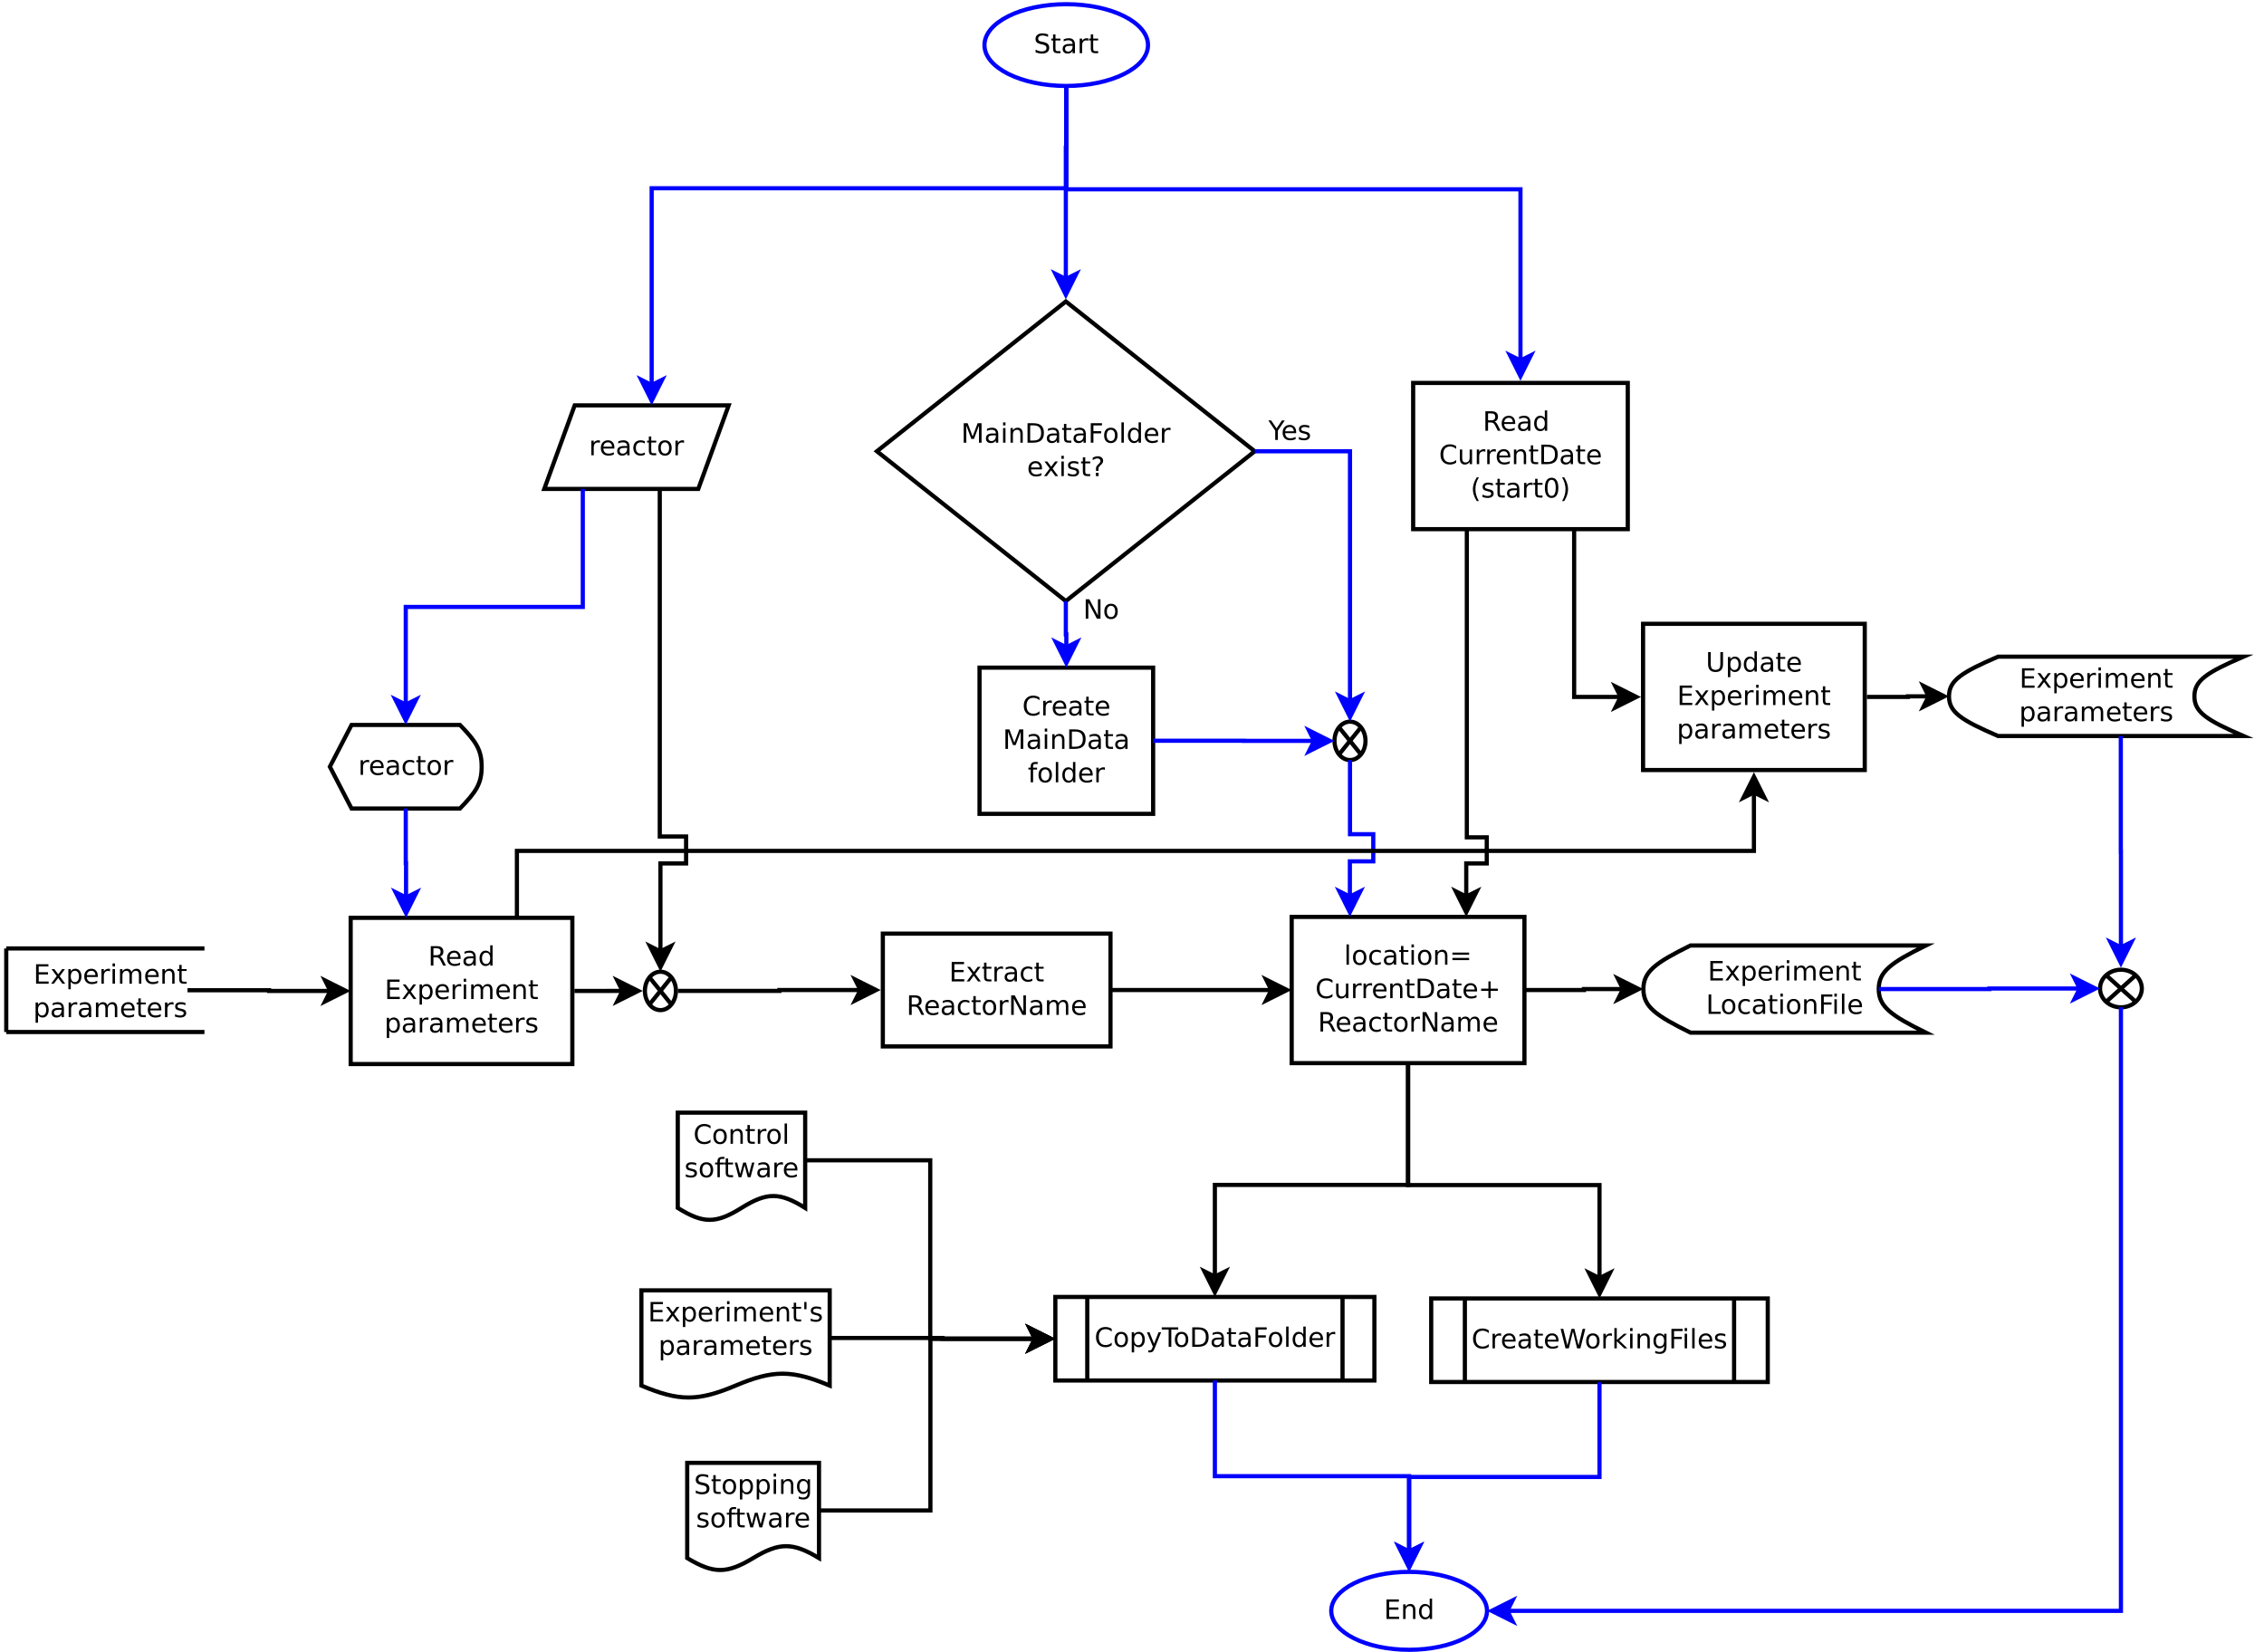 <?xml version="1.0" encoding="UTF-8"?>
<svg xmlns="http://www.w3.org/2000/svg" xmlns:xlink="http://www.w3.org/1999/xlink" width="1084pt" height="791pt" viewBox="0 0 1084 791" version="1.1">
<defs>
<g>
<symbol overflow="visible" id="glyph0-0">
<path style="stroke:none;" d="M 0.641 2.266 L 0.641 -9.016 L 7.031 -9.016 L 7.031 2.266 Z M 1.359 1.547 L 6.328 1.547 L 6.328 -8.297 L 1.359 -8.297 Z M 1.359 1.547 "/>
</symbol>
<symbol overflow="visible" id="glyph0-1">
<path style="stroke:none;" d="M 6.844 -9.016 L 6.844 -7.797 C 6.363 -8.023 5.91 -8.191 5.484 -8.297 C 5.066 -8.41 4.66 -8.469 4.266 -8.469 C 3.578 -8.469 3.047 -8.332 2.672 -8.062 C 2.297 -7.801 2.109 -7.426 2.109 -6.938 C 2.109 -6.52 2.234 -6.207 2.484 -6 C 2.734 -5.789 3.203 -5.625 3.891 -5.5 L 4.656 -5.344 C 5.594 -5.156 6.285 -4.836 6.734 -4.391 C 7.18 -3.941 7.406 -3.336 7.406 -2.578 C 7.406 -1.672 7.102 -0.984 6.5 -0.516 C 5.895 -0.047 5.008 0.188 3.844 0.188 C 3.395 0.188 2.922 0.133 2.422 0.031 C 1.93 -0.07 1.414 -0.219 0.875 -0.406 L 0.875 -1.719 C 1.395 -1.426 1.898 -1.207 2.391 -1.062 C 2.879 -0.914 3.363 -0.844 3.844 -0.844 C 4.562 -0.844 5.113 -0.984 5.5 -1.266 C 5.895 -1.547 6.094 -1.953 6.094 -2.484 C 6.094 -2.941 5.953 -3.297 5.672 -3.547 C 5.391 -3.805 4.926 -4.004 4.281 -4.141 L 3.516 -4.281 C 2.578 -4.469 1.895 -4.758 1.469 -5.156 C 1.051 -5.562 0.844 -6.117 0.844 -6.828 C 0.844 -7.66 1.133 -8.312 1.719 -8.781 C 2.301 -9.258 3.102 -9.5 4.125 -9.5 C 4.562 -9.5 5.004 -9.457 5.453 -9.375 C 5.91 -9.301 6.375 -9.18 6.844 -9.016 Z M 6.844 -9.016 "/>
</symbol>
<symbol overflow="visible" id="glyph0-2">
<path style="stroke:none;" d="M 2.344 -8.984 L 2.344 -7 L 4.719 -7 L 4.719 -6.109 L 2.344 -6.109 L 2.344 -2.312 C 2.344 -1.738 2.422 -1.367 2.578 -1.203 C 2.734 -1.047 3.051 -0.969 3.531 -0.969 L 4.719 -0.969 L 4.719 0 L 3.531 0 C 2.645 0 2.031 -0.164 1.688 -0.5 C 1.352 -0.832 1.188 -1.438 1.188 -2.312 L 1.188 -6.109 L 0.344 -6.109 L 0.344 -7 L 1.188 -7 L 1.188 -8.984 Z M 2.344 -8.984 "/>
</symbol>
<symbol overflow="visible" id="glyph0-3">
<path style="stroke:none;" d="M 4.391 -3.516 C 3.461 -3.516 2.816 -3.406 2.453 -3.188 C 2.098 -2.977 1.922 -2.617 1.922 -2.109 C 1.922 -1.703 2.051 -1.379 2.312 -1.141 C 2.582 -0.898 2.953 -0.781 3.422 -0.781 C 4.055 -0.781 4.566 -1.004 4.953 -1.453 C 5.336 -1.91 5.531 -2.516 5.531 -3.266 L 5.531 -3.516 Z M 6.672 -4 L 6.672 0 L 5.531 0 L 5.531 -1.062 C 5.27 -0.633 4.941 -0.316 4.547 -0.109 C 4.16 0.086 3.68 0.188 3.109 0.188 C 2.391 0.188 1.816 -0.016 1.391 -0.422 C 0.973 -0.828 0.766 -1.363 0.766 -2.031 C 0.766 -2.82 1.023 -3.414 1.547 -3.812 C 2.078 -4.219 2.867 -4.422 3.922 -4.422 L 5.531 -4.422 L 5.531 -4.531 C 5.531 -5.062 5.352 -5.469 5 -5.75 C 4.656 -6.039 4.172 -6.188 3.547 -6.188 C 3.141 -6.188 2.75 -6.141 2.375 -6.047 C 2 -5.953 1.633 -5.812 1.281 -5.625 L 1.281 -6.672 C 1.695 -6.836 2.102 -6.961 2.5 -7.047 C 2.895 -7.129 3.281 -7.172 3.656 -7.172 C 4.676 -7.172 5.43 -6.906 5.922 -6.375 C 6.422 -5.852 6.672 -5.062 6.672 -4 Z M 6.672 -4 "/>
</symbol>
<symbol overflow="visible" id="glyph0-4">
<path style="stroke:none;" d="M 5.266 -5.922 C 5.129 -5.992 4.984 -6.047 4.828 -6.078 C 4.68 -6.117 4.52 -6.141 4.344 -6.141 C 3.688 -6.141 3.18 -5.926 2.828 -5.5 C 2.484 -5.082 2.312 -4.477 2.312 -3.688 L 2.312 0 L 1.156 0 L 1.156 -7 L 2.312 -7 L 2.312 -5.906 C 2.562 -6.332 2.879 -6.648 3.266 -6.859 C 3.648 -7.066 4.117 -7.172 4.672 -7.172 C 4.754 -7.172 4.844 -7.164 4.938 -7.156 C 5.031 -7.145 5.133 -7.129 5.25 -7.109 Z M 5.266 -5.922 "/>
</symbol>
<symbol overflow="visible" id="glyph0-5">
<path style="stroke:none;" d="M 7.188 -3.781 L 7.188 -3.219 L 1.906 -3.219 C 1.957 -2.426 2.195 -1.82 2.625 -1.406 C 3.051 -1 3.645 -0.797 4.406 -0.797 C 4.844 -0.797 5.27 -0.848 5.688 -0.953 C 6.102 -1.066 6.516 -1.227 6.922 -1.438 L 6.922 -0.359 C 6.516 -0.18 6.094 -0.047 5.656 0.047 C 5.219 0.141 4.781 0.188 4.344 0.188 C 3.219 0.188 2.328 -0.133 1.672 -0.781 C 1.023 -1.438 0.703 -2.32 0.703 -3.438 C 0.703 -4.582 1.008 -5.488 1.625 -6.156 C 2.25 -6.832 3.086 -7.172 4.141 -7.172 C 5.078 -7.172 5.816 -6.863 6.359 -6.25 C 6.91 -5.645 7.188 -4.82 7.188 -3.781 Z M 6.047 -4.125 C 6.035 -4.75 5.859 -5.25 5.516 -5.625 C 5.172 -6 4.719 -6.188 4.156 -6.188 C 3.508 -6.188 2.992 -6.004 2.609 -5.641 C 2.223 -5.285 2 -4.781 1.938 -4.125 Z M 6.047 -4.125 "/>
</symbol>
<symbol overflow="visible" id="glyph0-6">
<path style="stroke:none;" d="M 6.25 -6.734 L 6.25 -5.656 C 5.914 -5.832 5.586 -5.961 5.266 -6.047 C 4.941 -6.141 4.613 -6.188 4.281 -6.188 C 3.531 -6.188 2.945 -5.953 2.531 -5.484 C 2.125 -5.016 1.922 -4.352 1.922 -3.5 C 1.922 -2.645 2.125 -1.977 2.531 -1.5 C 2.945 -1.031 3.531 -0.797 4.281 -0.797 C 4.613 -0.797 4.941 -0.836 5.266 -0.922 C 5.586 -1.016 5.914 -1.148 6.25 -1.328 L 6.25 -0.266 C 5.926 -0.117 5.594 -0.008 5.25 0.062 C 4.906 0.145 4.539 0.188 4.156 0.188 C 3.094 0.188 2.25 -0.145 1.625 -0.812 C 1.008 -1.477 0.703 -2.375 0.703 -3.5 C 0.703 -4.633 1.016 -5.531 1.641 -6.188 C 2.273 -6.844 3.133 -7.172 4.219 -7.172 C 4.57 -7.172 4.914 -7.133 5.25 -7.062 C 5.594 -6.988 5.926 -6.879 6.25 -6.734 Z M 6.25 -6.734 "/>
</symbol>
<symbol overflow="visible" id="glyph0-7">
<path style="stroke:none;" d="M 3.922 -6.188 C 3.305 -6.188 2.816 -5.945 2.453 -5.469 C 2.098 -4.988 1.922 -4.332 1.922 -3.5 C 1.922 -2.656 2.098 -1.992 2.453 -1.516 C 2.805 -1.035 3.297 -0.797 3.922 -0.797 C 4.535 -0.797 5.02 -1.035 5.375 -1.516 C 5.727 -2.004 5.906 -2.664 5.906 -3.5 C 5.906 -4.32 5.727 -4.973 5.375 -5.453 C 5.02 -5.941 4.535 -6.188 3.922 -6.188 Z M 3.922 -7.172 C 4.922 -7.172 5.703 -6.844 6.266 -6.188 C 6.836 -5.539 7.125 -4.645 7.125 -3.5 C 7.125 -2.352 6.836 -1.453 6.266 -0.797 C 5.703 -0.141 4.922 0.188 3.922 0.188 C 2.91 0.188 2.117 -0.141 1.547 -0.797 C 0.984 -1.453 0.703 -2.352 0.703 -3.5 C 0.703 -4.645 0.984 -5.539 1.547 -6.188 C 2.117 -6.844 2.91 -7.172 3.922 -7.172 Z M 3.922 -7.172 "/>
</symbol>
<symbol overflow="visible" id="glyph0-8">
<path style="stroke:none;" d="M 5.688 -4.375 C 5.957 -4.281 6.219 -4.082 6.469 -3.781 C 6.727 -3.488 6.984 -3.078 7.234 -2.547 L 8.516 0 L 7.172 0 L 5.969 -2.391 C 5.664 -3.016 5.367 -3.426 5.078 -3.625 C 4.785 -3.832 4.391 -3.938 3.891 -3.938 L 2.516 -3.938 L 2.516 0 L 1.25 0 L 1.25 -9.328 L 4.109 -9.328 C 5.172 -9.328 5.961 -9.102 6.484 -8.656 C 7.016 -8.207 7.281 -7.535 7.281 -6.641 C 7.281 -6.055 7.141 -5.566 6.859 -5.172 C 6.586 -4.785 6.195 -4.52 5.688 -4.375 Z M 2.516 -8.297 L 2.516 -4.984 L 4.109 -4.984 C 4.711 -4.984 5.172 -5.125 5.484 -5.406 C 5.797 -5.688 5.953 -6.098 5.953 -6.641 C 5.953 -7.18 5.797 -7.594 5.484 -7.875 C 5.172 -8.156 4.711 -8.297 4.109 -8.297 Z M 2.516 -8.297 "/>
</symbol>
<symbol overflow="visible" id="glyph0-9">
<path style="stroke:none;" d="M 5.812 -5.938 L 5.812 -9.719 L 6.953 -9.719 L 6.953 0 L 5.812 0 L 5.812 -1.047 C 5.57 -0.629 5.266 -0.316 4.891 -0.109 C 4.523 0.086 4.082 0.188 3.562 0.188 C 2.719 0.188 2.031 -0.148 1.5 -0.828 C 0.969 -1.504 0.703 -2.395 0.703 -3.5 C 0.703 -4.594 0.969 -5.477 1.5 -6.156 C 2.031 -6.832 2.719 -7.172 3.562 -7.172 C 4.082 -7.172 4.523 -7.066 4.891 -6.859 C 5.266 -6.66 5.57 -6.352 5.812 -5.938 Z M 1.891 -3.5 C 1.891 -2.645 2.062 -1.977 2.406 -1.5 C 2.758 -1.02 3.238 -0.781 3.844 -0.781 C 4.457 -0.781 4.938 -1.02 5.281 -1.5 C 5.633 -1.977 5.812 -2.645 5.812 -3.5 C 5.812 -4.344 5.633 -5.004 5.281 -5.484 C 4.938 -5.961 4.457 -6.203 3.844 -6.203 C 3.238 -6.203 2.758 -5.961 2.406 -5.484 C 2.062 -5.004 1.891 -4.344 1.891 -3.5 Z M 1.891 -3.5 "/>
</symbol>
<symbol overflow="visible" id="glyph0-10">
<path style="stroke:none;" d=""/>
</symbol>
<symbol overflow="visible" id="glyph0-11">
<path style="stroke:none;" d="M 8.234 -8.609 L 8.234 -7.281 C 7.816 -7.676 7.363 -7.969 6.875 -8.156 C 6.395 -8.352 5.883 -8.453 5.344 -8.453 C 4.281 -8.453 3.461 -8.125 2.891 -7.469 C 2.328 -6.82 2.047 -5.883 2.047 -4.656 C 2.047 -3.426 2.328 -2.484 2.891 -1.828 C 3.461 -1.18 4.281 -0.859 5.344 -0.859 C 5.883 -0.859 6.395 -0.953 6.875 -1.141 C 7.363 -1.336 7.816 -1.633 8.234 -2.031 L 8.234 -0.719 C 7.797 -0.414 7.328 -0.188 6.828 -0.031 C 6.336 0.113 5.82 0.188 5.281 0.188 C 3.863 0.188 2.75 -0.242 1.938 -1.109 C 1.125 -1.973 0.719 -3.156 0.719 -4.656 C 0.719 -6.156 1.125 -7.336 1.938 -8.203 C 2.75 -9.066 3.863 -9.5 5.281 -9.5 C 5.832 -9.5 6.352 -9.422 6.844 -9.266 C 7.344 -9.117 7.805 -8.898 8.234 -8.609 Z M 8.234 -8.609 "/>
</symbol>
<symbol overflow="visible" id="glyph0-12">
<path style="stroke:none;" d="M 1.094 -2.766 L 1.094 -7 L 2.234 -7 L 2.234 -2.812 C 2.234 -2.145 2.363 -1.645 2.625 -1.312 C 2.883 -0.977 3.27 -0.812 3.781 -0.812 C 4.406 -0.812 4.895 -1.008 5.25 -1.406 C 5.613 -1.801 5.797 -2.344 5.797 -3.031 L 5.797 -7 L 6.953 -7 L 6.953 0 L 5.797 0 L 5.797 -1.078 C 5.516 -0.648 5.191 -0.332 4.828 -0.125 C 4.461 0.082 4.035 0.188 3.547 0.188 C 2.742 0.188 2.133 -0.062 1.719 -0.562 C 1.301 -1.062 1.094 -1.797 1.094 -2.766 Z M 3.984 -7.172 Z M 3.984 -7.172 "/>
</symbol>
<symbol overflow="visible" id="glyph0-13">
<path style="stroke:none;" d="M 7.016 -4.219 L 7.016 0 L 5.875 0 L 5.875 -4.188 C 5.875 -4.852 5.742 -5.348 5.484 -5.672 C 5.223 -6.004 4.836 -6.172 4.328 -6.172 C 3.703 -6.172 3.207 -5.973 2.844 -5.578 C 2.488 -5.18 2.312 -4.641 2.312 -3.953 L 2.312 0 L 1.156 0 L 1.156 -7 L 2.312 -7 L 2.312 -5.906 C 2.594 -6.332 2.914 -6.648 3.281 -6.859 C 3.656 -7.066 4.086 -7.172 4.578 -7.172 C 5.379 -7.172 5.984 -6.922 6.391 -6.422 C 6.805 -5.922 7.016 -5.188 7.016 -4.219 Z M 7.016 -4.219 "/>
</symbol>
<symbol overflow="visible" id="glyph0-14">
<path style="stroke:none;" d="M 2.516 -8.297 L 2.516 -1.031 L 4.047 -1.031 C 5.328 -1.031 6.266 -1.32 6.859 -1.906 C 7.461 -2.488 7.766 -3.41 7.766 -4.672 C 7.766 -5.922 7.461 -6.836 6.859 -7.422 C 6.266 -8.004 5.328 -8.297 4.047 -8.297 Z M 1.25 -9.328 L 3.844 -9.328 C 5.656 -9.328 6.984 -8.953 7.828 -8.203 C 8.672 -7.453 9.094 -6.273 9.094 -4.672 C 9.094 -3.066 8.664 -1.883 7.812 -1.125 C 6.969 -0.375 5.645 0 3.844 0 L 1.25 0 Z M 1.25 -9.328 "/>
</symbol>
<symbol overflow="visible" id="glyph0-15">
<path style="stroke:none;" d="M 3.969 -9.703 C 3.406 -8.742 2.988 -7.797 2.719 -6.859 C 2.445 -5.93 2.312 -4.984 2.312 -4.016 C 2.312 -3.055 2.445 -2.102 2.719 -1.156 C 3 -0.219 3.414 0.727 3.969 1.688 L 2.969 1.688 C 2.344 0.707 1.875 -0.254 1.562 -1.203 C 1.25 -2.148 1.094 -3.086 1.094 -4.016 C 1.094 -4.941 1.25 -5.875 1.562 -6.812 C 1.875 -7.758 2.344 -8.723 2.969 -9.703 Z M 3.969 -9.703 "/>
</symbol>
<symbol overflow="visible" id="glyph0-16">
<path style="stroke:none;" d="M 5.672 -6.797 L 5.672 -5.703 C 5.348 -5.867 5.008 -5.992 4.656 -6.078 C 4.301 -6.16 3.938 -6.203 3.562 -6.203 C 3 -6.203 2.57 -6.113 2.281 -5.938 C 2 -5.77 1.859 -5.508 1.859 -5.156 C 1.859 -4.883 1.957 -4.672 2.156 -4.516 C 2.363 -4.367 2.773 -4.227 3.391 -4.094 L 3.781 -4 C 4.602 -3.832 5.188 -3.586 5.531 -3.266 C 5.875 -2.941 6.047 -2.5 6.047 -1.938 C 6.047 -1.281 5.785 -0.758 5.266 -0.375 C 4.754 0 4.051 0.188 3.156 0.188 C 2.781 0.188 2.391 0.148 1.984 0.078 C 1.578 0.004 1.145 -0.102 0.688 -0.25 L 0.688 -1.438 C 1.113 -1.219 1.531 -1.051 1.938 -0.938 C 2.352 -0.832 2.766 -0.781 3.172 -0.781 C 3.711 -0.781 4.129 -0.875 4.422 -1.062 C 4.711 -1.25 4.859 -1.508 4.859 -1.844 C 4.859 -2.156 4.754 -2.395 4.547 -2.562 C 4.336 -2.727 3.875 -2.891 3.156 -3.047 L 2.766 -3.141 C 2.047 -3.285 1.531 -3.516 1.219 -3.828 C 0.906 -4.141 0.75 -4.566 0.75 -5.109 C 0.75 -5.766 0.977 -6.27 1.438 -6.625 C 1.906 -6.988 2.57 -7.172 3.438 -7.172 C 3.852 -7.172 4.25 -7.141 4.625 -7.078 C 5 -7.016 5.348 -6.922 5.672 -6.797 Z M 5.672 -6.797 "/>
</symbol>
<symbol overflow="visible" id="glyph0-17">
<path style="stroke:none;" d="M 4.062 -8.5 C 3.414 -8.5 2.926 -8.176 2.594 -7.531 C 2.27 -6.895 2.109 -5.938 2.109 -4.656 C 2.109 -3.375 2.27 -2.41 2.594 -1.766 C 2.926 -1.129 3.414 -0.812 4.062 -0.812 C 4.719 -0.812 5.207 -1.129 5.531 -1.766 C 5.863 -2.41 6.031 -3.375 6.031 -4.656 C 6.031 -5.938 5.863 -6.895 5.531 -7.531 C 5.207 -8.176 4.719 -8.5 4.062 -8.5 Z M 4.062 -9.5 C 5.113 -9.5 5.914 -9.082 6.469 -8.25 C 7.02 -7.426 7.297 -6.227 7.297 -4.656 C 7.297 -3.082 7.02 -1.879 6.469 -1.047 C 5.914 -0.223 5.113 0.188 4.062 0.188 C 3.02 0.188 2.223 -0.223 1.672 -1.047 C 1.117 -1.879 0.844 -3.082 0.844 -4.656 C 0.844 -6.227 1.117 -7.426 1.672 -8.25 C 2.223 -9.082 3.02 -9.5 4.062 -9.5 Z M 4.062 -9.5 "/>
</symbol>
<symbol overflow="visible" id="glyph0-18">
<path style="stroke:none;" d="M 1.031 -9.703 L 2.031 -9.703 C 2.656 -8.723 3.117 -7.758 3.422 -6.812 C 3.734 -5.875 3.891 -4.941 3.891 -4.016 C 3.891 -3.086 3.734 -2.148 3.422 -1.203 C 3.117 -0.254 2.656 0.707 2.031 1.688 L 1.031 1.688 C 1.582 0.727 1.992 -0.219 2.266 -1.156 C 2.535 -2.102 2.672 -3.055 2.672 -4.016 C 2.672 -4.984 2.535 -5.93 2.266 -6.859 C 1.992 -7.797 1.582 -8.742 1.031 -9.703 Z M 1.031 -9.703 "/>
</symbol>
<symbol overflow="visible" id="glyph0-19">
<path style="stroke:none;" d="M 1.25 -9.328 L 7.156 -9.328 L 7.156 -8.266 L 2.516 -8.266 L 2.516 -5.5 L 6.953 -5.5 L 6.953 -4.438 L 2.516 -4.438 L 2.516 -1.062 L 7.266 -1.062 L 7.266 0 L 1.25 0 Z M 1.25 -9.328 "/>
</symbol>
<symbol overflow="visible" id="glyph0-20">
<path style="stroke:none;" d="M 7.016 -7 L 4.5 -3.594 L 7.156 0 L 5.797 0 L 3.766 -2.75 L 1.719 0 L 0.375 0 L 3.094 -3.656 L 0.594 -7 L 1.953 -7 L 3.812 -4.5 L 5.672 -7 Z M 7.016 -7 "/>
</symbol>
<symbol overflow="visible" id="glyph0-21">
<path style="stroke:none;" d="M 2.312 -1.047 L 2.312 2.656 L 1.156 2.656 L 1.156 -7 L 2.312 -7 L 2.312 -5.938 C 2.562 -6.352 2.867 -6.66 3.234 -6.859 C 3.598 -7.066 4.039 -7.172 4.562 -7.172 C 5.406 -7.172 6.094 -6.832 6.625 -6.156 C 7.156 -5.477 7.422 -4.594 7.422 -3.5 C 7.422 -2.395 7.156 -1.504 6.625 -0.828 C 6.094 -0.148 5.406 0.188 4.562 0.188 C 4.039 0.188 3.598 0.086 3.234 -0.109 C 2.867 -0.316 2.562 -0.629 2.312 -1.047 Z M 6.234 -3.5 C 6.234 -4.344 6.055 -5.004 5.703 -5.484 C 5.359 -5.961 4.883 -6.203 4.281 -6.203 C 3.664 -6.203 3.18 -5.961 2.828 -5.484 C 2.484 -5.004 2.312 -4.344 2.312 -3.5 C 2.312 -2.645 2.484 -1.977 2.828 -1.5 C 3.18 -1.02 3.664 -0.781 4.281 -0.781 C 4.883 -0.781 5.359 -1.02 5.703 -1.5 C 6.055 -1.977 6.234 -2.645 6.234 -3.5 Z M 6.234 -3.5 "/>
</symbol>
<symbol overflow="visible" id="glyph0-22">
<path style="stroke:none;" d="M 1.203 -7 L 2.359 -7 L 2.359 0 L 1.203 0 Z M 1.203 -9.719 L 2.359 -9.719 L 2.359 -8.266 L 1.203 -8.266 Z M 1.203 -9.719 "/>
</symbol>
<symbol overflow="visible" id="glyph0-23">
<path style="stroke:none;" d="M 6.656 -5.656 C 6.938 -6.164 7.273 -6.547 7.672 -6.797 C 8.078 -7.047 8.551 -7.172 9.094 -7.172 C 9.82 -7.172 10.383 -6.914 10.781 -6.406 C 11.176 -5.895 11.375 -5.164 11.375 -4.219 L 11.375 0 L 10.219 0 L 10.219 -4.188 C 10.219 -4.852 10.098 -5.348 9.859 -5.672 C 9.629 -6.004 9.27 -6.172 8.781 -6.172 C 8.188 -6.172 7.711 -5.973 7.359 -5.578 C 7.016 -5.18 6.844 -4.641 6.844 -3.953 L 6.844 0 L 5.688 0 L 5.688 -4.188 C 5.688 -4.863 5.566 -5.363 5.328 -5.688 C 5.098 -6.008 4.734 -6.172 4.234 -6.172 C 3.648 -6.172 3.18 -5.969 2.828 -5.562 C 2.484 -5.164 2.312 -4.629 2.312 -3.953 L 2.312 0 L 1.156 0 L 1.156 -7 L 2.312 -7 L 2.312 -5.906 C 2.582 -6.332 2.898 -6.648 3.266 -6.859 C 3.629 -7.066 4.062 -7.172 4.562 -7.172 C 5.07 -7.172 5.504 -7.039 5.859 -6.781 C 6.223 -6.52 6.488 -6.145 6.656 -5.656 Z M 6.656 -5.656 "/>
</symbol>
<symbol overflow="visible" id="glyph0-24">
<path style="stroke:none;" d="M 1.25 -9.328 L 3.141 -9.328 L 5.516 -2.984 L 7.906 -9.328 L 9.797 -9.328 L 9.797 0 L 8.562 0 L 8.562 -8.188 L 6.156 -1.797 L 4.891 -1.797 L 2.484 -8.188 L 2.484 0 L 1.25 0 Z M 1.25 -9.328 "/>
</symbol>
<symbol overflow="visible" id="glyph0-25">
<path style="stroke:none;" d="M 1.25 -9.328 L 6.609 -9.328 L 6.609 -8.266 L 2.516 -8.266 L 2.516 -5.516 L 6.219 -5.516 L 6.219 -4.453 L 2.516 -4.453 L 2.516 0 L 1.25 0 Z M 1.25 -9.328 "/>
</symbol>
<symbol overflow="visible" id="glyph0-26">
<path style="stroke:none;" d="M 1.203 -9.719 L 2.359 -9.719 L 2.359 0 L 1.203 0 Z M 1.203 -9.719 "/>
</symbol>
<symbol overflow="visible" id="glyph0-27">
<path style="stroke:none;" d="M 2.438 -1.594 L 3.719 -1.594 L 3.719 0 L 2.438 0 Z M 3.672 -2.5 L 2.484 -2.5 L 2.484 -3.469 C 2.484 -3.883 2.539 -4.227 2.656 -4.5 C 2.77 -4.77 3.016 -5.086 3.391 -5.453 L 3.953 -6 C 4.191 -6.227 4.363 -6.438 4.469 -6.625 C 4.57 -6.82 4.625 -7.023 4.625 -7.234 C 4.625 -7.598 4.488 -7.895 4.219 -8.125 C 3.945 -8.352 3.586 -8.469 3.141 -8.469 C 2.805 -8.469 2.453 -8.395 2.078 -8.25 C 1.711 -8.102 1.328 -7.891 0.922 -7.609 L 0.922 -8.797 C 1.305 -9.023 1.703 -9.195 2.109 -9.312 C 2.516 -9.438 2.93 -9.5 3.359 -9.5 C 4.117 -9.5 4.734 -9.297 5.203 -8.891 C 5.672 -8.484 5.906 -7.953 5.906 -7.297 C 5.906 -6.973 5.828 -6.672 5.672 -6.391 C 5.523 -6.109 5.266 -5.785 4.891 -5.422 L 4.344 -4.891 C 4.145 -4.691 4.004 -4.535 3.922 -4.422 C 3.836 -4.316 3.781 -4.211 3.75 -4.109 C 3.727 -4.016 3.707 -3.906 3.688 -3.781 C 3.676 -3.656 3.672 -3.488 3.672 -3.281 Z M 3.672 -2.5 "/>
</symbol>
<symbol overflow="visible" id="glyph0-28">
<path style="stroke:none;" d="M 4.75 -9.719 L 4.75 -8.766 L 3.656 -8.766 C 3.238 -8.766 2.945 -8.68 2.781 -8.516 C 2.625 -8.348 2.547 -8.047 2.547 -7.609 L 2.547 -7 L 4.438 -7 L 4.438 -6.109 L 2.547 -6.109 L 2.547 0 L 1.391 0 L 1.391 -6.109 L 0.297 -6.109 L 0.297 -7 L 1.391 -7 L 1.391 -7.484 C 1.391 -8.266 1.57 -8.832 1.938 -9.188 C 2.301 -9.539 2.875 -9.719 3.656 -9.719 Z M 4.75 -9.719 "/>
</symbol>
<symbol overflow="visible" id="glyph0-29">
<path style="stroke:none;" d="M 2.297 -9.328 L 2.297 -5.859 L 1.234 -5.859 L 1.234 -9.328 Z M 2.297 -9.328 "/>
</symbol>
<symbol overflow="visible" id="glyph0-30">
<path style="stroke:none;" d="M 0.531 -7 L 1.688 -7 L 3.125 -1.531 L 4.562 -7 L 5.906 -7 L 7.344 -1.531 L 8.781 -7 L 9.922 -7 L 8.094 0 L 6.734 0 L 5.234 -5.734 L 3.719 0 L 2.375 0 Z M 0.531 -7 "/>
</symbol>
<symbol overflow="visible" id="glyph0-31">
<path style="stroke:none;" d="M 5.812 -3.578 C 5.812 -4.41 5.641 -5.055 5.297 -5.516 C 4.953 -5.973 4.469 -6.203 3.844 -6.203 C 3.227 -6.203 2.75 -5.973 2.406 -5.516 C 2.062 -5.055 1.891 -4.41 1.891 -3.578 C 1.891 -2.754 2.062 -2.113 2.406 -1.656 C 2.75 -1.195 3.227 -0.969 3.844 -0.969 C 4.469 -0.969 4.953 -1.195 5.297 -1.656 C 5.641 -2.113 5.812 -2.754 5.812 -3.578 Z M 6.953 -0.875 C 6.953 0.32 6.688 1.207 6.156 1.781 C 5.633 2.363 4.828 2.656 3.734 2.656 C 3.328 2.656 2.945 2.625 2.594 2.562 C 2.238 2.508 1.891 2.422 1.547 2.297 L 1.547 1.172 C 1.891 1.359 2.223 1.492 2.547 1.578 C 2.879 1.672 3.219 1.719 3.562 1.719 C 4.312 1.719 4.875 1.52 5.25 1.125 C 5.625 0.727 5.812 0.133 5.812 -0.656 L 5.812 -1.234 C 5.57 -0.816 5.266 -0.504 4.891 -0.297 C 4.523 -0.098 4.082 0 3.562 0 C 2.707 0 2.016 -0.328 1.484 -0.984 C 0.961 -1.641 0.703 -2.504 0.703 -3.578 C 0.703 -4.66 0.961 -5.531 1.484 -6.188 C 2.016 -6.844 2.707 -7.172 3.562 -7.172 C 4.082 -7.172 4.523 -7.066 4.891 -6.859 C 5.266 -6.648 5.57 -6.344 5.812 -5.938 L 5.812 -7 L 6.953 -7 Z M 6.953 -0.875 "/>
</symbol>
<symbol overflow="visible" id="glyph0-32">
<path style="stroke:none;" d="M 4.125 0.656 C 3.789 1.488 3.469 2.031 3.156 2.281 C 2.852 2.531 2.445 2.656 1.938 2.656 L 1.016 2.656 L 1.016 1.703 L 1.688 1.703 C 2 1.703 2.242 1.625 2.422 1.469 C 2.598 1.32 2.789 0.969 3 0.406 L 3.219 -0.109 L 0.375 -7 L 1.594 -7 L 3.781 -1.531 L 5.969 -7 L 7.188 -7 Z M 4.125 0.656 "/>
</symbol>
<symbol overflow="visible" id="glyph0-33">
<path style="stroke:none;" d="M -0.031 -9.328 L 7.859 -9.328 L 7.859 -8.266 L 4.547 -8.266 L 4.547 0 L 3.281 0 L 3.281 -8.266 L -0.031 -8.266 Z M -0.031 -9.328 "/>
</symbol>
<symbol overflow="visible" id="glyph0-34">
<path style="stroke:none;" d="M 1.359 -5.812 L 9.359 -5.812 L 9.359 -4.766 L 1.359 -4.766 Z M 1.359 -3.266 L 9.359 -3.266 L 9.359 -2.203 L 1.359 -2.203 Z M 1.359 -3.266 "/>
</symbol>
<symbol overflow="visible" id="glyph0-35">
<path style="stroke:none;" d="M 5.891 -8.016 L 5.891 -4.547 L 9.359 -4.547 L 9.359 -3.484 L 5.891 -3.484 L 5.891 0 L 4.844 0 L 4.844 -3.484 L 1.359 -3.484 L 1.359 -4.547 L 4.844 -4.547 L 4.844 -8.016 Z M 5.891 -8.016 "/>
</symbol>
<symbol overflow="visible" id="glyph0-36">
<path style="stroke:none;" d="M 1.25 -9.328 L 2.953 -9.328 L 7.094 -1.531 L 7.094 -9.328 L 8.312 -9.328 L 8.312 0 L 6.609 0 L 2.484 -7.797 L 2.484 0 L 1.25 0 Z M 1.25 -9.328 "/>
</symbol>
<symbol overflow="visible" id="glyph0-37">
<path style="stroke:none;" d="M 1.25 -9.328 L 2.516 -9.328 L 2.516 -1.062 L 7.062 -1.062 L 7.062 0 L 1.25 0 Z M 1.25 -9.328 "/>
</symbol>
<symbol overflow="visible" id="glyph0-38">
<path style="stroke:none;" d="M -0.031 -9.328 L 1.328 -9.328 L 3.922 -5.5 L 6.484 -9.328 L 7.844 -9.328 L 4.547 -4.438 L 4.547 0 L 3.281 0 L 3.281 -4.438 Z M -0.031 -9.328 "/>
</symbol>
<symbol overflow="visible" id="glyph0-39">
<path style="stroke:none;" d="M 1.109 -9.328 L 2.375 -9.328 L 2.375 -3.656 C 2.375 -2.656 2.555 -1.938 2.922 -1.5 C 3.285 -1.062 3.875 -0.844 4.688 -0.844 C 5.5 -0.844 6.082 -1.062 6.438 -1.5 C 6.801 -1.938 6.984 -2.656 6.984 -3.656 L 6.984 -9.328 L 8.25 -9.328 L 8.25 -3.5 C 8.25 -2.289 7.945 -1.375 7.344 -0.75 C 6.75 -0.125 5.863 0.188 4.688 0.188 C 3.508 0.188 2.617 -0.125 2.016 -0.75 C 1.41 -1.375 1.109 -2.289 1.109 -3.5 Z M 1.109 -9.328 "/>
</symbol>
<symbol overflow="visible" id="glyph0-40">
<path style="stroke:none;" d="M 0.422 -9.328 L 1.703 -9.328 L 3.656 -1.438 L 5.625 -9.328 L 7.031 -9.328 L 9 -1.438 L 10.953 -9.328 L 12.234 -9.328 L 9.891 0 L 8.297 0 L 6.344 -8.094 L 4.344 0 L 2.766 0 Z M 0.422 -9.328 "/>
</symbol>
<symbol overflow="visible" id="glyph0-41">
<path style="stroke:none;" d="M 1.156 -9.719 L 2.312 -9.719 L 2.312 -3.984 L 5.75 -7 L 7.219 -7 L 3.5 -3.719 L 7.375 0 L 5.875 0 L 2.312 -3.422 L 2.312 0 L 1.156 0 Z M 1.156 -9.719 "/>
</symbol>
</g>
</defs>
<g id="surface18604">
<rect x="0" y="0" width="1084" height="791" style="fill:rgb(100%,100%,100%);fill-opacity:1;stroke:none;"/>
<path style="fill-rule:evenodd;fill:rgb(100%,100%,100%);fill-opacity:1;stroke-width:0.1;stroke-linecap:butt;stroke-linejoin:miter;stroke:rgb(0%,0%,100%);stroke-opacity:1;stroke-miterlimit:10;" d="M 6.804 -10.633 C 6.804 -10.093 5.928 -9.655 4.847 -9.655 C 3.766 -9.655 2.889 -10.093 2.889 -10.633 C 2.889 -11.174 3.766 -11.612 4.847 -11.612 C 5.928 -11.612 6.804 -11.174 6.804 -10.633 " transform="matrix(20,0,0,20,413.578,234.248)"/>
<g style="fill:rgb(0%,0%,0%);fill-opacity:1;">
  <use xlink:href="#glyph0-1" x="494.965" y="25.463"/>
  <use xlink:href="#glyph0-2" x="503.02" y="25.463"/>
  <use xlink:href="#glyph0-3" x="508.02" y="25.463"/>
  <use xlink:href="#glyph0-4" x="515.798" y="25.463"/>
  <use xlink:href="#glyph0-2" x="521.076" y="25.463"/>
</g>
<path style="fill-rule:evenodd;fill:rgb(100%,100%,100%);fill-opacity:1;stroke-width:0.1;stroke-linecap:butt;stroke-linejoin:miter;stroke:rgb(0%,0%,0%);stroke-opacity:1;stroke-miterlimit:10;" d="M -6.921 -2.009 L -3.234 -2.009 L -3.962 -0.009 L -7.649 -0.009 Z M -6.921 -2.009 " transform="matrix(20,0,0,20,413.578,234.248)"/>
<g style="fill:rgb(0%,0%,0%);fill-opacity:1;">
  <use xlink:href="#glyph0-4" x="281.973" y="217.955"/>
  <use xlink:href="#glyph0-5" x="286.973" y="217.955"/>
  <use xlink:href="#glyph0-3" x="294.75" y="217.955"/>
  <use xlink:href="#glyph0-6" x="302.528" y="217.955"/>
  <use xlink:href="#glyph0-2" x="309.473" y="217.955"/>
  <use xlink:href="#glyph0-7" x="314.473" y="217.955"/>
  <use xlink:href="#glyph0-4" x="322.25" y="217.955"/>
</g>
<path style="fill-rule:evenodd;fill:rgb(100%,100%,100%);fill-opacity:1;stroke-width:0.1;stroke-linecap:butt;stroke-linejoin:miter;stroke:rgb(0%,0%,0%);stroke-opacity:1;stroke-miterlimit:10;" d="M 13.152 -2.546 L 18.29 -2.546 L 18.29 0.954 L 13.152 0.954 Z M 13.152 -2.546 " transform="matrix(20,0,0,20,413.578,234.248)"/>
<g style="fill:rgb(0%,0%,0%);fill-opacity:1;">
  <use xlink:href="#glyph0-8" x="709.957" y="206.209"/>
  <use xlink:href="#glyph0-5" x="718.29" y="206.209"/>
  <use xlink:href="#glyph0-3" x="726.068" y="206.209"/>
  <use xlink:href="#glyph0-9" x="733.846" y="206.209"/>
  <use xlink:href="#glyph0-10" x="741.901" y="206.209"/>
</g>
<g style="fill:rgb(0%,0%,0%);fill-opacity:1;">
  <use xlink:href="#glyph0-11" x="688.98" y="222.209"/>
  <use xlink:href="#glyph0-12" x="697.869" y="222.209"/>
  <use xlink:href="#glyph0-4" x="705.925" y="222.209"/>
  <use xlink:href="#glyph0-4" x="710.925" y="222.209"/>
  <use xlink:href="#glyph0-5" x="715.925" y="222.209"/>
  <use xlink:href="#glyph0-13" x="723.703" y="222.209"/>
  <use xlink:href="#glyph0-2" x="731.758" y="222.209"/>
  <use xlink:href="#glyph0-14" x="736.758" y="222.209"/>
  <use xlink:href="#glyph0-3" x="746.48" y="222.209"/>
  <use xlink:href="#glyph0-2" x="754.258" y="222.209"/>
  <use xlink:href="#glyph0-5" x="759.258" y="222.209"/>
</g>
<g style="fill:rgb(0%,0%,0%);fill-opacity:1;">
  <use xlink:href="#glyph0-15" x="704.117" y="238.209"/>
  <use xlink:href="#glyph0-16" x="709.117" y="238.209"/>
  <use xlink:href="#glyph0-2" x="715.784" y="238.209"/>
  <use xlink:href="#glyph0-3" x="720.784" y="238.209"/>
  <use xlink:href="#glyph0-4" x="728.562" y="238.209"/>
  <use xlink:href="#glyph0-2" x="733.839" y="238.209"/>
  <use xlink:href="#glyph0-17" x="738.839" y="238.209"/>
  <use xlink:href="#glyph0-18" x="746.895" y="238.209"/>
</g>
<path style="fill-rule:evenodd;fill:rgb(100%,100%,100%);fill-opacity:1;stroke-width:0.1;stroke-linecap:butt;stroke-linejoin:miter;stroke:rgb(0%,0%,0%);stroke-opacity:1;stroke-miterlimit:10;" d="M -12.263 5.641 L -9.667 5.641 C -9.278 6.041 -9.148 6.241 -9.148 6.641 C -9.148 7.041 -9.278 7.241 -9.667 7.641 L -12.263 7.641 L -12.782 6.641 Z M -12.263 5.641 " transform="matrix(20,0,0,20,413.578,234.248)"/>
<g style="fill:rgb(0%,0%,0%);fill-opacity:1;">
  <use xlink:href="#glyph0-4" x="171.508" y="370.955"/>
  <use xlink:href="#glyph0-5" x="176.508" y="370.955"/>
  <use xlink:href="#glyph0-3" x="184.286" y="370.955"/>
  <use xlink:href="#glyph0-6" x="192.063" y="370.955"/>
  <use xlink:href="#glyph0-2" x="199.008" y="370.955"/>
  <use xlink:href="#glyph0-7" x="204.008" y="370.955"/>
  <use xlink:href="#glyph0-4" x="211.786" y="370.955"/>
</g>
<path style="fill-rule:evenodd;fill:rgb(100%,100%,100%);fill-opacity:1;stroke-width:0.1;stroke-linecap:butt;stroke-linejoin:miter;stroke:rgb(0%,0%,0%);stroke-opacity:1;stroke-miterlimit:10;" d="M 27.155 4.006 L 33.03 4.006 C 32.149 4.386 31.855 4.576 31.855 4.956 C 31.855 5.336 32.149 5.526 33.03 5.906 L 27.155 5.906 C 26.274 5.526 25.98 5.336 25.98 4.956 C 25.98 4.576 26.274 4.386 27.155 4.006 Z M 27.155 4.006 " transform="matrix(20,0,0,20,413.578,234.248)"/>
<g style="fill:rgb(0%,0%,0%);fill-opacity:1;">
  <use xlink:href="#glyph0-19" x="966.883" y="329.256"/>
  <use xlink:href="#glyph0-20" x="974.938" y="329.256"/>
  <use xlink:href="#glyph0-21" x="982.438" y="329.256"/>
  <use xlink:href="#glyph0-5" x="990.494" y="329.256"/>
  <use xlink:href="#glyph0-4" x="998.272" y="329.256"/>
  <use xlink:href="#glyph0-22" x="1003.549" y="329.256"/>
  <use xlink:href="#glyph0-23" x="1007.161" y="329.256"/>
  <use xlink:href="#glyph0-5" x="1019.661" y="329.256"/>
  <use xlink:href="#glyph0-13" x="1027.438" y="329.256"/>
  <use xlink:href="#glyph0-2" x="1035.494" y="329.256"/>
</g>
<g style="fill:rgb(0%,0%,0%);fill-opacity:1;">
  <use xlink:href="#glyph0-21" x="966.746" y="345.256"/>
  <use xlink:href="#glyph0-3" x="974.802" y="345.256"/>
  <use xlink:href="#glyph0-4" x="982.579" y="345.256"/>
  <use xlink:href="#glyph0-3" x="987.857" y="345.256"/>
  <use xlink:href="#glyph0-23" x="995.635" y="345.256"/>
  <use xlink:href="#glyph0-5" x="1008.135" y="345.256"/>
  <use xlink:href="#glyph0-2" x="1015.913" y="345.256"/>
  <use xlink:href="#glyph0-5" x="1020.913" y="345.256"/>
  <use xlink:href="#glyph0-4" x="1028.691" y="345.256"/>
  <use xlink:href="#glyph0-16" x="1033.968" y="345.256"/>
</g>
<path style="fill-rule:evenodd;fill:rgb(100%,100%,100%);fill-opacity:1;stroke-width:0.1;stroke-linecap:butt;stroke-linejoin:miter;stroke:rgb(0%,0%,0%);stroke-opacity:1;stroke-miterlimit:10;" d="M 4.837 -4.496 L 9.359 -0.91 L 4.837 2.676 L 0.314 -0.91 Z M 4.837 -4.496 " transform="matrix(20,0,0,20,413.578,234.248)"/>
<g style="fill:rgb(0%,0%,0%);fill-opacity:1;">
  <use xlink:href="#glyph0-24" x="460.176" y="211.932"/>
  <use xlink:href="#glyph0-3" x="471.287" y="211.932"/>
  <use xlink:href="#glyph0-22" x="479.065" y="211.932"/>
  <use xlink:href="#glyph0-13" x="482.676" y="211.932"/>
  <use xlink:href="#glyph0-14" x="490.731" y="211.932"/>
  <use xlink:href="#glyph0-3" x="500.454" y="211.932"/>
  <use xlink:href="#glyph0-2" x="508.231" y="211.932"/>
  <use xlink:href="#glyph0-3" x="513.231" y="211.932"/>
  <use xlink:href="#glyph0-25" x="521.009" y="211.932"/>
  <use xlink:href="#glyph0-7" x="527.954" y="211.932"/>
  <use xlink:href="#glyph0-26" x="535.731" y="211.932"/>
  <use xlink:href="#glyph0-9" x="539.342" y="211.932"/>
  <use xlink:href="#glyph0-5" x="547.398" y="211.932"/>
  <use xlink:href="#glyph0-4" x="555.176" y="211.932"/>
</g>
<g style="fill:rgb(0%,0%,0%);fill-opacity:1;">
  <use xlink:href="#glyph0-5" x="491.719" y="227.932"/>
  <use xlink:href="#glyph0-20" x="499.497" y="227.932"/>
  <use xlink:href="#glyph0-22" x="506.997" y="227.932"/>
  <use xlink:href="#glyph0-16" x="510.608" y="227.932"/>
  <use xlink:href="#glyph0-2" x="517.274" y="227.932"/>
  <use xlink:href="#glyph0-27" x="522.274" y="227.932"/>
</g>
<path style="fill-rule:evenodd;fill:rgb(100%,100%,100%);fill-opacity:1;stroke-width:0.1;stroke-linecap:butt;stroke-linejoin:miter;stroke:rgb(0%,0%,0%);stroke-opacity:1;stroke-miterlimit:10;" d="M 2.771 4.269 L 6.927 4.269 L 6.927 7.769 L 2.771 7.769 Z M 2.771 4.269 " transform="matrix(20,0,0,20,413.578,234.248)"/>
<g style="fill:rgb(0%,0%,0%);fill-opacity:1;">
  <use xlink:href="#glyph0-11" x="489.461" y="342.518"/>
  <use xlink:href="#glyph0-4" x="498.35" y="342.518"/>
  <use xlink:href="#glyph0-5" x="503.35" y="342.518"/>
  <use xlink:href="#glyph0-3" x="511.128" y="342.518"/>
  <use xlink:href="#glyph0-2" x="518.905" y="342.518"/>
  <use xlink:href="#glyph0-5" x="523.905" y="342.518"/>
</g>
<g style="fill:rgb(0%,0%,0%);fill-opacity:1;">
  <use xlink:href="#glyph0-24" x="480.145" y="358.518"/>
  <use xlink:href="#glyph0-3" x="491.256" y="358.518"/>
  <use xlink:href="#glyph0-22" x="499.033" y="358.518"/>
  <use xlink:href="#glyph0-13" x="502.645" y="358.518"/>
  <use xlink:href="#glyph0-14" x="510.7" y="358.518"/>
  <use xlink:href="#glyph0-3" x="520.422" y="358.518"/>
  <use xlink:href="#glyph0-2" x="528.2" y="358.518"/>
  <use xlink:href="#glyph0-3" x="533.2" y="358.518"/>
</g>
<g style="fill:rgb(0%,0%,0%);fill-opacity:1;">
  <use xlink:href="#glyph0-28" x="492.098" y="374.518"/>
  <use xlink:href="#glyph0-7" x="496.542" y="374.518"/>
  <use xlink:href="#glyph0-26" x="504.32" y="374.518"/>
  <use xlink:href="#glyph0-9" x="507.931" y="374.518"/>
  <use xlink:href="#glyph0-5" x="515.987" y="374.518"/>
  <use xlink:href="#glyph0-4" x="523.764" y="374.518"/>
</g>
<path style="fill:none;stroke-width:0.1;stroke-linecap:butt;stroke-linejoin:miter;stroke:rgb(0%,0%,100%);stroke-opacity:1;stroke-miterlimit:10;" d="M 4.847 -9.655 L 4.847 -7.181 L 15.721 -7.181 L 15.721 -3.083 " transform="matrix(20,0,0,20,413.578,234.248)"/>
<path style="fill-rule:evenodd;fill:rgb(0%,0%,100%);fill-opacity:1;stroke-width:0.1;stroke-linecap:butt;stroke-linejoin:miter;stroke:rgb(0%,0%,100%);stroke-opacity:1;stroke-miterlimit:10;" d="M 15.721 -2.708 L 15.471 -3.208 L 15.721 -3.083 L 15.971 -3.208 Z M 15.721 -2.708 " transform="matrix(20,0,0,20,413.578,234.248)"/>
<path style="fill:none;stroke-width:0.1;stroke-linecap:butt;stroke-linejoin:miter;stroke:rgb(0%,0%,100%);stroke-opacity:1;stroke-miterlimit:10;" d="M -6.727 -0.009 L -6.727 2.816 L -10.965 2.816 L -10.965 5.154 " transform="matrix(20,0,0,20,413.578,234.248)"/>
<path style="fill-rule:evenodd;fill:rgb(0%,0%,100%);fill-opacity:1;stroke-width:0.1;stroke-linecap:butt;stroke-linejoin:miter;stroke:rgb(0%,0%,100%);stroke-opacity:1;stroke-miterlimit:10;" d="M -10.965 5.529 L -11.215 5.029 L -10.965 5.154 L -10.715 5.029 Z M -10.965 5.529 " transform="matrix(20,0,0,20,413.578,234.248)"/>
<path style="fill-rule:evenodd;fill:rgb(100%,100%,100%);fill-opacity:1;stroke-width:0.1;stroke-linecap:butt;stroke-linejoin:miter;stroke:rgb(0%,0%,0%);stroke-opacity:1;stroke-miterlimit:10;" d="M -5.324 19.175 L -0.816 19.175 L -0.816 21.455 C -1.718 21.075 -2.168 21.075 -3.07 21.455 C -3.971 21.835 -4.422 21.835 -5.324 21.455 Z M -5.324 19.175 " transform="matrix(20,0,0,20,413.578,234.248)"/>
<g style="fill:rgb(0%,0%,0%);fill-opacity:1;">
  <use xlink:href="#glyph0-19" x="310.246" y="632.643"/>
  <use xlink:href="#glyph0-20" x="318.302" y="632.643"/>
  <use xlink:href="#glyph0-21" x="325.802" y="632.643"/>
  <use xlink:href="#glyph0-5" x="333.857" y="632.643"/>
  <use xlink:href="#glyph0-4" x="341.635" y="632.643"/>
  <use xlink:href="#glyph0-22" x="346.913" y="632.643"/>
  <use xlink:href="#glyph0-23" x="350.524" y="632.643"/>
  <use xlink:href="#glyph0-5" x="363.024" y="632.643"/>
  <use xlink:href="#glyph0-13" x="370.802" y="632.643"/>
  <use xlink:href="#glyph0-2" x="378.857" y="632.643"/>
  <use xlink:href="#glyph0-29" x="383.857" y="632.643"/>
  <use xlink:href="#glyph0-16" x="387.468" y="632.643"/>
</g>
<g style="fill:rgb(0%,0%,0%);fill-opacity:1;">
  <use xlink:href="#glyph0-21" x="315.246" y="648.643"/>
  <use xlink:href="#glyph0-3" x="323.302" y="648.643"/>
  <use xlink:href="#glyph0-4" x="331.079" y="648.643"/>
  <use xlink:href="#glyph0-3" x="336.357" y="648.643"/>
  <use xlink:href="#glyph0-23" x="344.135" y="648.643"/>
  <use xlink:href="#glyph0-5" x="356.635" y="648.643"/>
  <use xlink:href="#glyph0-2" x="364.413" y="648.643"/>
  <use xlink:href="#glyph0-5" x="369.413" y="648.643"/>
  <use xlink:href="#glyph0-4" x="377.191" y="648.643"/>
  <use xlink:href="#glyph0-16" x="382.468" y="648.643"/>
</g>
<path style="fill-rule:evenodd;fill:rgb(100%,100%,100%);fill-opacity:1;stroke-width:0.1;stroke-linecap:butt;stroke-linejoin:miter;stroke:rgb(0%,0%,0%);stroke-opacity:1;stroke-miterlimit:10;" d="M -4.453 14.922 L -1.403 14.922 L -1.403 17.202 C -2.013 16.822 -2.318 16.822 -2.928 17.202 C -3.538 17.582 -3.843 17.582 -4.453 17.202 Z M -4.453 14.922 " transform="matrix(20,0,0,20,413.578,234.248)"/>
<g style="fill:rgb(0%,0%,0%);fill-opacity:1;">
  <use xlink:href="#glyph0-11" x="331.965" y="547.584"/>
  <use xlink:href="#glyph0-7" x="340.854" y="547.584"/>
  <use xlink:href="#glyph0-13" x="348.632" y="547.584"/>
  <use xlink:href="#glyph0-2" x="356.687" y="547.584"/>
  <use xlink:href="#glyph0-4" x="361.687" y="547.584"/>
  <use xlink:href="#glyph0-7" x="366.687" y="547.584"/>
  <use xlink:href="#glyph0-26" x="374.465" y="547.584"/>
</g>
<g style="fill:rgb(0%,0%,0%);fill-opacity:1;">
  <use xlink:href="#glyph0-16" x="327.668" y="563.584"/>
  <use xlink:href="#glyph0-7" x="334.335" y="563.584"/>
  <use xlink:href="#glyph0-28" x="342.112" y="563.584"/>
  <use xlink:href="#glyph0-2" x="346.279" y="563.584"/>
  <use xlink:href="#glyph0-30" x="351.279" y="563.584"/>
  <use xlink:href="#glyph0-3" x="361.835" y="563.584"/>
  <use xlink:href="#glyph0-4" x="369.612" y="563.584"/>
  <use xlink:href="#glyph0-5" x="374.612" y="563.584"/>
</g>
<path style="fill-rule:evenodd;fill:rgb(100%,100%,100%);fill-opacity:1;stroke-width:0.1;stroke-linecap:butt;stroke-linejoin:miter;stroke:rgb(0%,0%,0%);stroke-opacity:1;stroke-miterlimit:10;" d="M -4.227 23.304 L -1.072 23.304 L -1.072 25.584 C -1.703 25.204 -2.018 25.204 -2.649 25.584 C -3.28 25.964 -3.596 25.964 -4.227 25.584 Z M -4.227 23.304 " transform="matrix(20,0,0,20,413.578,234.248)"/>
<g style="fill:rgb(0%,0%,0%);fill-opacity:1;">
  <use xlink:href="#glyph0-1" x="332.277" y="715.217"/>
  <use xlink:href="#glyph0-2" x="340.333" y="715.217"/>
  <use xlink:href="#glyph0-7" x="345.333" y="715.217"/>
  <use xlink:href="#glyph0-21" x="353.111" y="715.217"/>
  <use xlink:href="#glyph0-21" x="361.166" y="715.217"/>
  <use xlink:href="#glyph0-22" x="369.222" y="715.217"/>
  <use xlink:href="#glyph0-13" x="372.833" y="715.217"/>
  <use xlink:href="#glyph0-31" x="380.888" y="715.217"/>
</g>
<g style="fill:rgb(0%,0%,0%);fill-opacity:1;">
  <use xlink:href="#glyph0-16" x="333.254" y="731.217"/>
  <use xlink:href="#glyph0-7" x="339.921" y="731.217"/>
  <use xlink:href="#glyph0-28" x="347.698" y="731.217"/>
  <use xlink:href="#glyph0-2" x="351.865" y="731.217"/>
  <use xlink:href="#glyph0-30" x="356.865" y="731.217"/>
  <use xlink:href="#glyph0-3" x="367.421" y="731.217"/>
  <use xlink:href="#glyph0-4" x="375.198" y="731.217"/>
  <use xlink:href="#glyph0-5" x="380.198" y="731.217"/>
</g>
<path style="fill-rule:evenodd;fill:rgb(100%,100%,100%);fill-opacity:1;stroke-width:0.1;stroke-linecap:butt;stroke-linejoin:miter;stroke:rgb(0%,0%,0%);stroke-opacity:1;stroke-miterlimit:10;" d="M 4.586 19.333 L 12.224 19.333 L 12.224 21.333 L 4.586 21.333 Z M 4.586 19.333 " transform="matrix(20,0,0,20,413.578,234.248)"/>
<path style="fill:none;stroke-width:0.1;stroke-linecap:butt;stroke-linejoin:miter;stroke:rgb(0%,0%,0%);stroke-opacity:1;stroke-miterlimit:10;" d="M 5.35 19.333 L 5.35 21.333 " transform="matrix(20,0,0,20,413.578,234.248)"/>
<path style="fill:none;stroke-width:0.1;stroke-linecap:butt;stroke-linejoin:miter;stroke:rgb(0%,0%,0%);stroke-opacity:1;stroke-miterlimit:10;" d="M 11.461 19.333 L 11.461 21.333 " transform="matrix(20,0,0,20,413.578,234.248)"/>
<g style="fill:rgb(0%,0%,0%);fill-opacity:1;">
  <use xlink:href="#glyph0-11" x="524.047" y="644.787"/>
  <use xlink:href="#glyph0-7" x="532.936" y="644.787"/>
  <use xlink:href="#glyph0-21" x="540.714" y="644.787"/>
  <use xlink:href="#glyph0-32" x="548.769" y="644.787"/>
  <use xlink:href="#glyph0-33" x="556.269" y="644.787"/>
  <use xlink:href="#glyph0-7" x="561.825" y="644.787"/>
  <use xlink:href="#glyph0-14" x="569.602" y="644.787"/>
  <use xlink:href="#glyph0-3" x="579.325" y="644.787"/>
  <use xlink:href="#glyph0-2" x="587.102" y="644.787"/>
  <use xlink:href="#glyph0-3" x="592.102" y="644.787"/>
  <use xlink:href="#glyph0-25" x="599.88" y="644.787"/>
  <use xlink:href="#glyph0-7" x="606.825" y="644.787"/>
  <use xlink:href="#glyph0-26" x="614.602" y="644.787"/>
  <use xlink:href="#glyph0-9" x="618.214" y="644.787"/>
  <use xlink:href="#glyph0-5" x="626.269" y="644.787"/>
  <use xlink:href="#glyph0-4" x="634.047" y="644.787"/>
</g>
<path style="fill-rule:evenodd;fill:rgb(100%,100%,100%);fill-opacity:1;stroke-width:0.1;stroke-linecap:butt;stroke-linejoin:miter;stroke:rgb(0%,0%,0%);stroke-opacity:1;stroke-miterlimit:10;" d="M 12.011 6.022 C 12.011 6.276 11.845 6.481 11.64 6.481 C 11.435 6.481 11.269 6.276 11.269 6.022 C 11.269 5.768 11.435 5.562 11.64 5.562 C 11.845 5.562 12.011 5.768 12.011 6.022 " transform="matrix(20,0,0,20,413.578,234.248)"/>
<path style="fill:none;stroke-width:0.1;stroke-linecap:butt;stroke-linejoin:miter;stroke:rgb(0%,0%,0%);stroke-opacity:1;stroke-miterlimit:10;" d="M 11.377 5.697 L 11.902 6.347 " transform="matrix(20,0,0,20,413.578,234.248)"/>
<path style="fill:none;stroke-width:0.1;stroke-linecap:butt;stroke-linejoin:miter;stroke:rgb(0%,0%,0%);stroke-opacity:1;stroke-miterlimit:10;" d="M 11.377 6.347 L 11.902 5.697 " transform="matrix(20,0,0,20,413.578,234.248)"/>
<path style="fill:none;stroke-width:0.1;stroke-linecap:butt;stroke-linejoin:miter;stroke:rgb(0%,0%,100%);stroke-opacity:1;stroke-miterlimit:10;" d="M 6.926 6.019 L 9.097 6.019 L 9.097 6.022 L 10.782 6.022 " transform="matrix(20,0,0,20,413.578,234.248)"/>
<path style="fill-rule:evenodd;fill:rgb(0%,0%,100%);fill-opacity:1;stroke-width:0.1;stroke-linecap:butt;stroke-linejoin:miter;stroke:rgb(0%,0%,100%);stroke-opacity:1;stroke-miterlimit:10;" d="M 11.157 6.022 L 10.657 6.272 L 10.782 6.022 L 10.657 5.772 Z M 11.157 6.022 " transform="matrix(20,0,0,20,413.578,234.248)"/>
<path style="fill:none;stroke-width:0.1;stroke-linecap:butt;stroke-linejoin:miter;stroke:rgb(0%,0%,0%);stroke-opacity:1;stroke-miterlimit:10;" d="M -1.403 16.062 L 1.591 16.062 L 1.591 20.333 L 4.099 20.333 " transform="matrix(20,0,0,20,413.578,234.248)"/>
<path style="fill-rule:evenodd;fill:rgb(0%,0%,0%);fill-opacity:1;stroke-width:0.1;stroke-linecap:butt;stroke-linejoin:miter;stroke:rgb(0%,0%,0%);stroke-opacity:1;stroke-miterlimit:10;" d="M 4.474 20.333 L 3.974 20.583 L 4.099 20.333 L 3.974 20.083 Z M 4.474 20.333 " transform="matrix(20,0,0,20,413.578,234.248)"/>
<path style="fill:none;stroke-width:0.1;stroke-linecap:butt;stroke-linejoin:miter;stroke:rgb(0%,0%,0%);stroke-opacity:1;stroke-miterlimit:10;" d="M -0.816 20.315 L 1.885 20.315 L 1.885 20.333 L 4.099 20.333 " transform="matrix(20,0,0,20,413.578,234.248)"/>
<path style="fill-rule:evenodd;fill:rgb(0%,0%,0%);fill-opacity:1;stroke-width:0.1;stroke-linecap:butt;stroke-linejoin:miter;stroke:rgb(0%,0%,0%);stroke-opacity:1;stroke-miterlimit:10;" d="M 4.474 20.333 L 3.974 20.583 L 4.099 20.333 L 3.974 20.083 Z M 4.474 20.333 " transform="matrix(20,0,0,20,413.578,234.248)"/>
<path style="fill:none;stroke-width:0.1;stroke-linecap:butt;stroke-linejoin:miter;stroke:rgb(0%,0%,0%);stroke-opacity:1;stroke-miterlimit:10;" d="M -1.072 24.444 L 1.595 24.444 L 1.595 20.333 L 4.099 20.333 " transform="matrix(20,0,0,20,413.578,234.248)"/>
<path style="fill-rule:evenodd;fill:rgb(0%,0%,0%);fill-opacity:1;stroke-width:0.1;stroke-linecap:butt;stroke-linejoin:miter;stroke:rgb(0%,0%,0%);stroke-opacity:1;stroke-miterlimit:10;" d="M 4.474 20.333 L 3.974 20.583 L 4.099 20.333 L 3.974 20.083 Z M 4.474 20.333 " transform="matrix(20,0,0,20,413.578,234.248)"/>
<path style="fill:none;stroke-width:0.1;stroke-linecap:butt;stroke-linejoin:miter;stroke:rgb(0%,0%,0%);stroke-opacity:1;stroke-miterlimit:10;" d="M 17.006 0.954 L 17.006 4.97 L 18.12 4.97 " transform="matrix(20,0,0,20,413.578,234.248)"/>
<path style="fill-rule:evenodd;fill:rgb(0%,0%,0%);fill-opacity:1;stroke-width:0.1;stroke-linecap:butt;stroke-linejoin:miter;stroke:rgb(0%,0%,0%);stroke-opacity:1;stroke-miterlimit:10;" d="M 18.495 4.97 L 17.995 5.22 L 18.12 4.97 L 17.995 4.72 Z M 18.495 4.97 " transform="matrix(20,0,0,20,413.578,234.248)"/>
<path style="fill:none;stroke-width:0.1;stroke-linecap:butt;stroke-linejoin:miter;stroke:rgb(0%,0%,100%);stroke-opacity:1;stroke-miterlimit:10;" d="M 4.837 2.676 L 4.837 3.473 L 4.849 3.473 L 4.849 3.782 " transform="matrix(20,0,0,20,413.578,234.248)"/>
<path style="fill-rule:evenodd;fill:rgb(0%,0%,100%);fill-opacity:1;stroke-width:0.1;stroke-linecap:butt;stroke-linejoin:miter;stroke:rgb(0%,0%,100%);stroke-opacity:1;stroke-miterlimit:10;" d="M 4.849 4.157 L 4.599 3.657 L 4.849 3.782 L 5.099 3.657 Z M 4.849 4.157 " transform="matrix(20,0,0,20,413.578,234.248)"/>
<path style="fill-rule:evenodd;fill:rgb(100%,100%,100%);fill-opacity:1;stroke-width:0.1;stroke-linecap:butt;stroke-linejoin:miter;stroke:rgb(0%,0%,100%);stroke-opacity:1;stroke-miterlimit:10;" d="M 14.92 26.847 C 14.92 27.361 14.085 27.779 13.055 27.779 C 12.026 27.779 11.191 27.361 11.191 26.847 C 11.191 26.332 12.026 25.914 13.055 25.914 C 14.085 25.914 14.92 26.332 14.92 26.847 " transform="matrix(20,0,0,20,413.578,234.248)"/>
<g style="fill:rgb(0%,0%,0%);fill-opacity:1;">
  <use xlink:href="#glyph0-19" x="662.617" y="775.065"/>
  <use xlink:href="#glyph0-13" x="670.673" y="775.065"/>
  <use xlink:href="#glyph0-9" x="678.728" y="775.065"/>
</g>
<path style="fill:none;stroke-width:0.1;stroke-linecap:butt;stroke-linejoin:miter;stroke:rgb(0%,0%,100%);stroke-opacity:1;stroke-miterlimit:10;" d="M 8.405 21.333 L 8.405 23.623 L 13.055 23.623 L 13.055 25.427 " transform="matrix(20,0,0,20,413.578,234.248)"/>
<path style="fill-rule:evenodd;fill:rgb(0%,0%,100%);fill-opacity:1;stroke-width:0.1;stroke-linecap:butt;stroke-linejoin:miter;stroke:rgb(0%,0%,100%);stroke-opacity:1;stroke-miterlimit:10;" d="M 13.055 25.802 L 12.805 25.302 L 13.055 25.427 L 13.305 25.302 Z M 13.055 25.802 " transform="matrix(20,0,0,20,413.578,234.248)"/>
<path style="fill-rule:evenodd;fill:rgb(100%,100%,100%);fill-opacity:1;stroke-width:0.1;stroke-linecap:butt;stroke-linejoin:miter;stroke:rgb(0%,0%,0%);stroke-opacity:1;stroke-miterlimit:10;" d="M 10.244 10.236 L 15.816 10.236 L 15.816 13.736 L 10.244 13.736 Z M 10.244 10.236 " transform="matrix(20,0,0,20,413.578,234.248)"/>
<g style="fill:rgb(0%,0%,0%);fill-opacity:1;">
  <use xlink:href="#glyph0-26" x="643.5" y="461.854"/>
  <use xlink:href="#glyph0-7" x="647.111" y="461.854"/>
  <use xlink:href="#glyph0-6" x="654.889" y="461.854"/>
  <use xlink:href="#glyph0-3" x="661.833" y="461.854"/>
  <use xlink:href="#glyph0-2" x="669.611" y="461.854"/>
  <use xlink:href="#glyph0-22" x="674.611" y="461.854"/>
  <use xlink:href="#glyph0-7" x="678.222" y="461.854"/>
  <use xlink:href="#glyph0-13" x="686" y="461.854"/>
  <use xlink:href="#glyph0-34" x="694.056" y="461.854"/>
</g>
<g style="fill:rgb(0%,0%,0%);fill-opacity:1;">
  <use xlink:href="#glyph0-11" x="629.75" y="477.854"/>
  <use xlink:href="#glyph0-12" x="638.639" y="477.854"/>
  <use xlink:href="#glyph0-4" x="646.694" y="477.854"/>
  <use xlink:href="#glyph0-4" x="651.694" y="477.854"/>
  <use xlink:href="#glyph0-5" x="656.694" y="477.854"/>
  <use xlink:href="#glyph0-13" x="664.472" y="477.854"/>
  <use xlink:href="#glyph0-2" x="672.528" y="477.854"/>
  <use xlink:href="#glyph0-14" x="677.528" y="477.854"/>
  <use xlink:href="#glyph0-3" x="687.25" y="477.854"/>
  <use xlink:href="#glyph0-2" x="695.028" y="477.854"/>
  <use xlink:href="#glyph0-5" x="700.028" y="477.854"/>
  <use xlink:href="#glyph0-35" x="707.806" y="477.854"/>
</g>
<g style="fill:rgb(0%,0%,0%);fill-opacity:1;">
  <use xlink:href="#glyph0-8" x="631" y="493.854"/>
  <use xlink:href="#glyph0-5" x="639.333" y="493.854"/>
  <use xlink:href="#glyph0-3" x="647.111" y="493.854"/>
  <use xlink:href="#glyph0-6" x="654.889" y="493.854"/>
  <use xlink:href="#glyph0-2" x="661.833" y="493.854"/>
  <use xlink:href="#glyph0-7" x="666.833" y="493.854"/>
  <use xlink:href="#glyph0-4" x="674.611" y="493.854"/>
  <use xlink:href="#glyph0-36" x="679.889" y="493.854"/>
  <use xlink:href="#glyph0-3" x="689.333" y="493.854"/>
  <use xlink:href="#glyph0-23" x="697.111" y="493.854"/>
  <use xlink:href="#glyph0-5" x="709.611" y="493.854"/>
</g>
<path style="fill:none;stroke-width:0.1;stroke-linecap:butt;stroke-linejoin:miter;stroke:rgb(0%,0%,0%);stroke-opacity:1;stroke-miterlimit:10;" d="M -20.529 10.991 L -20.529 12.991 " transform="matrix(20,0,0,20,413.578,234.248)"/>
<path style="fill:none;stroke-width:0.1;stroke-linecap:butt;stroke-linejoin:miter;stroke:rgb(0%,0%,0%);stroke-opacity:1;stroke-miterlimit:10;" d="M -20.529 10.991 L -15.784 10.991 " transform="matrix(20,0,0,20,413.578,234.248)"/>
<path style="fill:none;stroke-width:0.1;stroke-linecap:butt;stroke-linejoin:miter;stroke:rgb(0%,0%,0%);stroke-opacity:1;stroke-miterlimit:10;" d="M -20.529 12.991 L -15.784 12.991 " transform="matrix(20,0,0,20,413.578,234.248)"/>
<g style="fill:rgb(0%,0%,0%);fill-opacity:1;">
  <use xlink:href="#glyph0-19" x="16.023" y="470.951"/>
  <use xlink:href="#glyph0-20" x="24.079" y="470.951"/>
  <use xlink:href="#glyph0-21" x="31.579" y="470.951"/>
  <use xlink:href="#glyph0-5" x="39.635" y="470.951"/>
  <use xlink:href="#glyph0-4" x="47.412" y="470.951"/>
  <use xlink:href="#glyph0-22" x="52.69" y="470.951"/>
  <use xlink:href="#glyph0-23" x="56.301" y="470.951"/>
  <use xlink:href="#glyph0-5" x="68.801" y="470.951"/>
  <use xlink:href="#glyph0-13" x="76.579" y="470.951"/>
  <use xlink:href="#glyph0-2" x="84.635" y="470.951"/>
</g>
<g style="fill:rgb(0%,0%,0%);fill-opacity:1;">
  <use xlink:href="#glyph0-21" x="15.887" y="486.951"/>
  <use xlink:href="#glyph0-3" x="23.942" y="486.951"/>
  <use xlink:href="#glyph0-4" x="31.72" y="486.951"/>
  <use xlink:href="#glyph0-3" x="36.998" y="486.951"/>
  <use xlink:href="#glyph0-23" x="44.776" y="486.951"/>
  <use xlink:href="#glyph0-5" x="57.276" y="486.951"/>
  <use xlink:href="#glyph0-2" x="65.053" y="486.951"/>
  <use xlink:href="#glyph0-5" x="70.053" y="486.951"/>
  <use xlink:href="#glyph0-4" x="77.831" y="486.951"/>
  <use xlink:href="#glyph0-16" x="83.109" y="486.951"/>
</g>
<path style="fill-rule:evenodd;fill:rgb(100%,100%,100%);fill-opacity:1;stroke-width:0.1;stroke-linecap:butt;stroke-linejoin:miter;stroke:rgb(0%,0%,0%);stroke-opacity:1;stroke-miterlimit:10;" d="M 0.456 10.636 L 5.906 10.636 L 5.906 13.336 L 0.456 13.336 Z M 0.456 10.636 " transform="matrix(20,0,0,20,413.578,234.248)"/>
<g style="fill:rgb(0%,0%,0%);fill-opacity:1;">
  <use xlink:href="#glyph0-19" x="454.422" y="469.854"/>
  <use xlink:href="#glyph0-20" x="462.477" y="469.854"/>
  <use xlink:href="#glyph0-2" x="469.977" y="469.854"/>
  <use xlink:href="#glyph0-4" x="474.977" y="469.854"/>
  <use xlink:href="#glyph0-3" x="480.255" y="469.854"/>
  <use xlink:href="#glyph0-6" x="488.033" y="469.854"/>
  <use xlink:href="#glyph0-2" x="494.977" y="469.854"/>
</g>
<g style="fill:rgb(0%,0%,0%);fill-opacity:1;">
  <use xlink:href="#glyph0-8" x="434.012" y="485.854"/>
  <use xlink:href="#glyph0-5" x="442.345" y="485.854"/>
  <use xlink:href="#glyph0-3" x="450.123" y="485.854"/>
  <use xlink:href="#glyph0-6" x="457.901" y="485.854"/>
  <use xlink:href="#glyph0-2" x="464.845" y="485.854"/>
  <use xlink:href="#glyph0-7" x="469.845" y="485.854"/>
  <use xlink:href="#glyph0-4" x="477.623" y="485.854"/>
  <use xlink:href="#glyph0-36" x="482.901" y="485.854"/>
  <use xlink:href="#glyph0-3" x="492.345" y="485.854"/>
  <use xlink:href="#glyph0-23" x="500.123" y="485.854"/>
  <use xlink:href="#glyph0-5" x="512.623" y="485.854"/>
</g>
<path style="fill:none;stroke-width:0.1;stroke-linecap:butt;stroke-linejoin:miter;stroke:rgb(0%,0%,0%);stroke-opacity:1;stroke-miterlimit:10;" d="M -4.884 -0.009 L -4.884 8.311 L -4.254 8.311 L -4.254 8.956 L -4.868 8.956 L -4.868 11.061 " transform="matrix(20,0,0,20,413.578,234.248)"/>
<path style="fill-rule:evenodd;fill:rgb(0%,0%,0%);fill-opacity:1;stroke-width:0.1;stroke-linecap:butt;stroke-linejoin:miter;stroke:rgb(0%,0%,0%);stroke-opacity:1;stroke-miterlimit:10;" d="M -4.868 11.436 L -5.118 10.936 L -4.868 11.061 L -4.618 10.936 Z M -4.868 11.436 " transform="matrix(20,0,0,20,413.578,234.248)"/>
<path style="fill:none;stroke-width:0.1;stroke-linecap:butt;stroke-linejoin:miter;stroke:rgb(0%,0%,0%);stroke-opacity:1;stroke-miterlimit:10;" d="M 5.906 11.986 L 9.757 11.986 " transform="matrix(20,0,0,20,413.578,234.248)"/>
<path style="fill-rule:evenodd;fill:rgb(0%,0%,0%);fill-opacity:1;stroke-width:0.1;stroke-linecap:butt;stroke-linejoin:miter;stroke:rgb(0%,0%,0%);stroke-opacity:1;stroke-miterlimit:10;" d="M 10.132 11.986 L 9.632 12.236 L 9.757 11.986 L 9.632 11.736 Z M 10.132 11.986 " transform="matrix(20,0,0,20,413.578,234.248)"/>
<path style="fill-rule:evenodd;fill:rgb(100%,100%,100%);fill-opacity:1;stroke-width:0.1;stroke-linecap:butt;stroke-linejoin:miter;stroke:rgb(0%,0%,0%);stroke-opacity:1;stroke-miterlimit:10;" d="M 19.791 10.92 L 25.425 10.92 C 24.58 11.337 24.298 11.546 24.298 11.963 C 24.298 12.38 24.58 12.589 25.425 13.006 L 19.791 13.006 C 18.946 12.589 18.664 12.38 18.664 11.963 C 18.664 11.546 18.946 11.337 19.791 10.92 Z M 19.791 10.92 " transform="matrix(20,0,0,20,413.578,234.248)"/>
<g style="fill:rgb(0%,0%,0%);fill-opacity:1;">
  <use xlink:href="#glyph0-19" x="817.668" y="469.4"/>
  <use xlink:href="#glyph0-20" x="825.724" y="469.4"/>
  <use xlink:href="#glyph0-21" x="833.224" y="469.4"/>
  <use xlink:href="#glyph0-5" x="841.279" y="469.4"/>
  <use xlink:href="#glyph0-4" x="849.057" y="469.4"/>
  <use xlink:href="#glyph0-22" x="854.335" y="469.4"/>
  <use xlink:href="#glyph0-23" x="857.946" y="469.4"/>
  <use xlink:href="#glyph0-5" x="870.446" y="469.4"/>
  <use xlink:href="#glyph0-13" x="878.224" y="469.4"/>
  <use xlink:href="#glyph0-2" x="886.279" y="469.4"/>
</g>
<g style="fill:rgb(0%,0%,0%);fill-opacity:1;">
  <use xlink:href="#glyph0-37" x="816.828" y="485.4"/>
  <use xlink:href="#glyph0-7" x="823.773" y="485.4"/>
  <use xlink:href="#glyph0-6" x="831.55" y="485.4"/>
  <use xlink:href="#glyph0-3" x="838.495" y="485.4"/>
  <use xlink:href="#glyph0-2" x="846.273" y="485.4"/>
  <use xlink:href="#glyph0-22" x="851.273" y="485.4"/>
  <use xlink:href="#glyph0-7" x="854.884" y="485.4"/>
  <use xlink:href="#glyph0-13" x="862.661" y="485.4"/>
  <use xlink:href="#glyph0-25" x="870.717" y="485.4"/>
  <use xlink:href="#glyph0-22" x="877.106" y="485.4"/>
  <use xlink:href="#glyph0-26" x="880.717" y="485.4"/>
  <use xlink:href="#glyph0-5" x="884.328" y="485.4"/>
</g>
<path style="fill:none;stroke-width:0.1;stroke-linecap:butt;stroke-linejoin:miter;stroke:rgb(0%,0%,0%);stroke-opacity:1;stroke-miterlimit:10;" d="M 15.816 11.986 L 17.24 11.986 L 17.24 11.963 L 18.177 11.963 " transform="matrix(20,0,0,20,413.578,234.248)"/>
<path style="fill-rule:evenodd;fill:rgb(0%,0%,0%);fill-opacity:1;stroke-width:0.1;stroke-linecap:butt;stroke-linejoin:miter;stroke:rgb(0%,0%,0%);stroke-opacity:1;stroke-miterlimit:10;" d="M 18.552 11.963 L 18.052 12.213 L 18.177 11.963 L 18.052 11.713 Z M 18.552 11.963 " transform="matrix(20,0,0,20,413.578,234.248)"/>
<path style="fill:none;stroke-width:0.1;stroke-linecap:butt;stroke-linejoin:miter;stroke:rgb(0%,0%,100%);stroke-opacity:1;stroke-miterlimit:10;" d="M 4.847 -9.605 L 4.847 -7.206 L -5.078 -7.206 L -5.078 -2.496 " transform="matrix(20,0,0,20,413.578,234.248)"/>
<path style="fill-rule:evenodd;fill:rgb(0%,0%,100%);fill-opacity:1;stroke-width:0.1;stroke-linecap:butt;stroke-linejoin:miter;stroke:rgb(0%,0%,100%);stroke-opacity:1;stroke-miterlimit:10;" d="M -5.078 -2.121 L -5.328 -2.621 L -5.078 -2.496 L -4.828 -2.621 Z M -5.078 -2.121 " transform="matrix(20,0,0,20,413.578,234.248)"/>
<path style="fill:none;stroke-width:0.1;stroke-linecap:butt;stroke-linejoin:miter;stroke:rgb(0%,0%,0%);stroke-opacity:1;stroke-miterlimit:10;" d="M 14.437 0.954 L 14.437 8.331 L 14.914 8.331 L 14.914 8.956 L 14.423 8.956 L 14.423 9.749 " transform="matrix(20,0,0,20,413.578,234.248)"/>
<path style="fill-rule:evenodd;fill:rgb(0%,0%,0%);fill-opacity:1;stroke-width:0.1;stroke-linecap:butt;stroke-linejoin:miter;stroke:rgb(0%,0%,0%);stroke-opacity:1;stroke-miterlimit:10;" d="M 14.423 10.124 L 14.173 9.624 L 14.423 9.749 L 14.673 9.624 Z M 14.423 10.124 " transform="matrix(20,0,0,20,413.578,234.248)"/>
<path style="fill:none;stroke-width:0.1;stroke-linecap:butt;stroke-linejoin:miter;stroke:rgb(0%,0%,0%);stroke-opacity:1;stroke-miterlimit:10;" d="M -16.19 11.991 L -14.237 11.991 L -14.237 12.008 L -12.771 12.008 " transform="matrix(20,0,0,20,413.578,234.248)"/>
<path style="fill-rule:evenodd;fill:rgb(0%,0%,0%);fill-opacity:1;stroke-width:0.1;stroke-linecap:butt;stroke-linejoin:miter;stroke:rgb(0%,0%,0%);stroke-opacity:1;stroke-miterlimit:10;" d="M -12.396 12.008 L -12.896 12.258 L -12.771 12.008 L -12.896 11.758 Z M -12.396 12.008 " transform="matrix(20,0,0,20,413.578,234.248)"/>
<g style="fill:rgb(0%,0%,0%);fill-opacity:1;">
  <use xlink:href="#glyph0-38" x="607.297" y="210.604"/>
  <use xlink:href="#glyph0-5" x="613.408" y="210.604"/>
  <use xlink:href="#glyph0-16" x="621.186" y="210.604"/>
</g>
<g style="fill:rgb(0%,0%,0%);fill-opacity:1;">
  <use xlink:href="#glyph0-36" x="518.598" y="296.213"/>
  <use xlink:href="#glyph0-7" x="528.042" y="296.213"/>
</g>
<path style="fill:none;stroke-width:0.1;stroke-linecap:butt;stroke-linejoin:miter;stroke:rgb(0%,0%,0%);stroke-opacity:1;stroke-miterlimit:10;" d="M 13.03 13.736 L 13.03 16.651 L 8.405 16.651 L 8.405 18.846 " transform="matrix(20,0,0,20,413.578,234.248)"/>
<path style="fill-rule:evenodd;fill:rgb(0%,0%,0%);fill-opacity:1;stroke-width:0.1;stroke-linecap:butt;stroke-linejoin:miter;stroke:rgb(0%,0%,0%);stroke-opacity:1;stroke-miterlimit:10;" d="M 8.405 19.221 L 8.155 18.721 L 8.405 18.846 L 8.655 18.721 Z M 8.405 19.221 " transform="matrix(20,0,0,20,413.578,234.248)"/>
<path style="fill:none;stroke-width:0.1;stroke-linecap:butt;stroke-linejoin:miter;stroke:rgb(0%,0%,100%);stroke-opacity:1;stroke-miterlimit:10;" d="M 11.64 6.481 L 11.64 8.256 L 12.197 8.256 L 12.197 8.906 L 11.637 8.906 L 11.637 9.749 " transform="matrix(20,0,0,20,413.578,234.248)"/>
<path style="fill-rule:evenodd;fill:rgb(0%,0%,100%);fill-opacity:1;stroke-width:0.1;stroke-linecap:butt;stroke-linejoin:miter;stroke:rgb(0%,0%,100%);stroke-opacity:1;stroke-miterlimit:10;" d="M 11.637 10.124 L 11.387 9.624 L 11.637 9.749 L 11.887 9.624 Z M 11.637 10.124 " transform="matrix(20,0,0,20,413.578,234.248)"/>
<path style="fill-rule:evenodd;fill:rgb(100%,100%,100%);fill-opacity:1;stroke-width:0.1;stroke-linecap:butt;stroke-linejoin:miter;stroke:rgb(0%,0%,0%);stroke-opacity:1;stroke-miterlimit:10;" d="M 18.656 3.22 L 23.963 3.22 L 23.963 6.72 L 18.656 6.72 Z M 18.656 3.22 " transform="matrix(20,0,0,20,413.578,234.248)"/>
<g style="fill:rgb(0%,0%,0%);fill-opacity:1;">
  <use xlink:href="#glyph0-39" x="816.727" y="321.533"/>
  <use xlink:href="#glyph0-21" x="826.171" y="321.533"/>
  <use xlink:href="#glyph0-9" x="834.227" y="321.533"/>
  <use xlink:href="#glyph0-3" x="842.282" y="321.533"/>
  <use xlink:href="#glyph0-2" x="850.06" y="321.533"/>
  <use xlink:href="#glyph0-5" x="855.06" y="321.533"/>
</g>
<g style="fill:rgb(0%,0%,0%);fill-opacity:1;">
  <use xlink:href="#glyph0-19" x="802.977" y="337.533"/>
  <use xlink:href="#glyph0-20" x="811.032" y="337.533"/>
  <use xlink:href="#glyph0-21" x="818.532" y="337.533"/>
  <use xlink:href="#glyph0-5" x="826.588" y="337.533"/>
  <use xlink:href="#glyph0-4" x="834.365" y="337.533"/>
  <use xlink:href="#glyph0-22" x="839.643" y="337.533"/>
  <use xlink:href="#glyph0-23" x="843.254" y="337.533"/>
  <use xlink:href="#glyph0-5" x="855.754" y="337.533"/>
  <use xlink:href="#glyph0-13" x="863.532" y="337.533"/>
  <use xlink:href="#glyph0-2" x="871.588" y="337.533"/>
</g>
<g style="fill:rgb(0%,0%,0%);fill-opacity:1;">
  <use xlink:href="#glyph0-21" x="802.84" y="353.533"/>
  <use xlink:href="#glyph0-3" x="810.895" y="353.533"/>
  <use xlink:href="#glyph0-4" x="818.673" y="353.533"/>
  <use xlink:href="#glyph0-3" x="823.951" y="353.533"/>
  <use xlink:href="#glyph0-23" x="831.729" y="353.533"/>
  <use xlink:href="#glyph0-5" x="844.229" y="353.533"/>
  <use xlink:href="#glyph0-2" x="852.007" y="353.533"/>
  <use xlink:href="#glyph0-5" x="857.007" y="353.533"/>
  <use xlink:href="#glyph0-4" x="864.784" y="353.533"/>
  <use xlink:href="#glyph0-16" x="870.062" y="353.533"/>
</g>
<path style="fill:none;stroke-width:0.1;stroke-linecap:butt;stroke-linejoin:miter;stroke:rgb(0%,0%,0%);stroke-opacity:1;stroke-miterlimit:10;" d="M 24.014 4.97 L 24.997 4.97 L 24.997 4.956 L 25.493 4.956 " transform="matrix(20,0,0,20,413.578,234.248)"/>
<path style="fill-rule:evenodd;fill:rgb(0%,0%,0%);fill-opacity:1;stroke-width:0.1;stroke-linecap:butt;stroke-linejoin:miter;stroke:rgb(0%,0%,0%);stroke-opacity:1;stroke-miterlimit:10;" d="M 25.868 4.956 L 25.368 5.206 L 25.493 4.956 L 25.368 4.706 Z M 25.868 4.956 " transform="matrix(20,0,0,20,413.578,234.248)"/>
<path style="fill-rule:evenodd;fill:rgb(100%,100%,100%);fill-opacity:1;stroke-width:0.1;stroke-linecap:butt;stroke-linejoin:miter;stroke:rgb(0%,0%,0%);stroke-opacity:1;stroke-miterlimit:10;" d="M 30.596 11.95 C 30.596 12.199 30.372 12.4 30.096 12.4 C 29.82 12.4 29.596 12.199 29.596 11.95 C 29.596 11.701 29.82 11.5 30.096 11.5 C 30.372 11.5 30.596 11.701 30.596 11.95 " transform="matrix(20,0,0,20,413.578,234.248)"/>
<path style="fill:none;stroke-width:0.1;stroke-linecap:butt;stroke-linejoin:miter;stroke:rgb(0%,0%,0%);stroke-opacity:1;stroke-miterlimit:10;" d="M 29.743 11.632 L 30.45 12.268 " transform="matrix(20,0,0,20,413.578,234.248)"/>
<path style="fill:none;stroke-width:0.1;stroke-linecap:butt;stroke-linejoin:miter;stroke:rgb(0%,0%,0%);stroke-opacity:1;stroke-miterlimit:10;" d="M 29.743 12.268 L 30.45 11.632 " transform="matrix(20,0,0,20,413.578,234.248)"/>
<path style="fill:none;stroke-width:0.1;stroke-linecap:butt;stroke-linejoin:miter;stroke:rgb(0%,0%,100%);stroke-opacity:1;stroke-miterlimit:10;" d="M 30.093 5.906 L 30.093 8.678 L 30.096 8.678 L 30.096 10.964 " transform="matrix(20,0,0,20,413.578,234.248)"/>
<path style="fill-rule:evenodd;fill:rgb(0%,0%,100%);fill-opacity:1;stroke-width:0.1;stroke-linecap:butt;stroke-linejoin:miter;stroke:rgb(0%,0%,100%);stroke-opacity:1;stroke-miterlimit:10;" d="M 30.096 11.339 L 29.846 10.839 L 30.096 10.964 L 30.346 10.839 Z M 30.096 11.339 " transform="matrix(20,0,0,20,413.578,234.248)"/>
<path style="fill:none;stroke-width:0.1;stroke-linecap:butt;stroke-linejoin:miter;stroke:rgb(0%,0%,100%);stroke-opacity:1;stroke-miterlimit:10;" d="M 24.298 11.963 L 26.947 11.963 L 26.947 11.95 L 29.109 11.95 " transform="matrix(20,0,0,20,413.578,234.248)"/>
<path style="fill-rule:evenodd;fill:rgb(0%,0%,100%);fill-opacity:1;stroke-width:0.1;stroke-linecap:butt;stroke-linejoin:miter;stroke:rgb(0%,0%,100%);stroke-opacity:1;stroke-miterlimit:10;" d="M 29.484 11.95 L 28.984 12.2 L 29.109 11.95 L 28.984 11.7 Z M 29.484 11.95 " transform="matrix(20,0,0,20,413.578,234.248)"/>
<path style="fill:none;stroke-width:0.1;stroke-linecap:butt;stroke-linejoin:miter;stroke:rgb(0%,0%,100%);stroke-opacity:1;stroke-miterlimit:10;" d="M 30.096 12.4 L 30.096 26.847 L 15.407 26.847 " transform="matrix(20,0,0,20,413.578,234.248)"/>
<path style="fill-rule:evenodd;fill:rgb(0%,0%,100%);fill-opacity:1;stroke-width:0.1;stroke-linecap:butt;stroke-linejoin:miter;stroke:rgb(0%,0%,100%);stroke-opacity:1;stroke-miterlimit:10;" d="M 15.032 26.847 L 15.532 26.597 L 15.407 26.847 L 15.532 27.097 Z M 15.032 26.847 " transform="matrix(20,0,0,20,413.578,234.248)"/>
<path style="fill-rule:evenodd;fill:rgb(100%,100%,100%);fill-opacity:1;stroke-width:0.1;stroke-linecap:butt;stroke-linejoin:miter;stroke:rgb(0%,0%,0%);stroke-opacity:1;stroke-miterlimit:10;" d="M -12.284 10.258 L -6.977 10.258 L -6.977 13.758 L -12.284 13.758 Z M -12.284 10.258 " transform="matrix(20,0,0,20,413.578,234.248)"/>
<g style="fill:rgb(0%,0%,0%);fill-opacity:1;">
  <use xlink:href="#glyph0-8" x="205.008" y="462.283"/>
  <use xlink:href="#glyph0-5" x="213.341" y="462.283"/>
  <use xlink:href="#glyph0-3" x="221.119" y="462.283"/>
  <use xlink:href="#glyph0-9" x="228.897" y="462.283"/>
</g>
<g style="fill:rgb(0%,0%,0%);fill-opacity:1;">
  <use xlink:href="#glyph0-19" x="184.168" y="478.283"/>
  <use xlink:href="#glyph0-20" x="192.224" y="478.283"/>
  <use xlink:href="#glyph0-21" x="199.724" y="478.283"/>
  <use xlink:href="#glyph0-5" x="207.779" y="478.283"/>
  <use xlink:href="#glyph0-4" x="215.557" y="478.283"/>
  <use xlink:href="#glyph0-22" x="220.835" y="478.283"/>
  <use xlink:href="#glyph0-23" x="224.446" y="478.283"/>
  <use xlink:href="#glyph0-5" x="236.946" y="478.283"/>
  <use xlink:href="#glyph0-13" x="244.724" y="478.283"/>
  <use xlink:href="#glyph0-2" x="252.779" y="478.283"/>
</g>
<g style="fill:rgb(0%,0%,0%);fill-opacity:1;">
  <use xlink:href="#glyph0-21" x="184.031" y="494.283"/>
  <use xlink:href="#glyph0-3" x="192.087" y="494.283"/>
  <use xlink:href="#glyph0-4" x="199.865" y="494.283"/>
  <use xlink:href="#glyph0-3" x="205.142" y="494.283"/>
  <use xlink:href="#glyph0-23" x="212.92" y="494.283"/>
  <use xlink:href="#glyph0-5" x="225.42" y="494.283"/>
  <use xlink:href="#glyph0-2" x="233.198" y="494.283"/>
  <use xlink:href="#glyph0-5" x="238.198" y="494.283"/>
  <use xlink:href="#glyph0-4" x="245.976" y="494.283"/>
  <use xlink:href="#glyph0-16" x="251.253" y="494.283"/>
</g>
<path style="fill:none;stroke-width:0.1;stroke-linecap:butt;stroke-linejoin:miter;stroke:rgb(0%,0%,0%);stroke-opacity:1;stroke-miterlimit:10;" d="M -6.927 12.008 L -6.108 12.008 L -6.108 12.007 L -5.776 12.007 " transform="matrix(20,0,0,20,413.578,234.248)"/>
<path style="fill-rule:evenodd;fill:rgb(0%,0%,0%);fill-opacity:1;stroke-width:0.1;stroke-linecap:butt;stroke-linejoin:miter;stroke:rgb(0%,0%,0%);stroke-opacity:1;stroke-miterlimit:10;" d="M -5.401 12.007 L -5.901 12.257 L -5.776 12.007 L -5.901 11.757 Z M -5.401 12.007 " transform="matrix(20,0,0,20,413.578,234.248)"/>
<path style="fill-rule:evenodd;fill:rgb(100%,100%,100%);fill-opacity:1;stroke-width:0.1;stroke-linecap:butt;stroke-linejoin:miter;stroke:rgb(0%,0%,0%);stroke-opacity:1;stroke-miterlimit:10;" d="M -4.497 12.007 C -4.497 12.261 -4.663 12.467 -4.868 12.467 C -5.073 12.467 -5.24 12.261 -5.24 12.007 C -5.24 11.753 -5.073 11.548 -4.868 11.548 C -4.663 11.548 -4.497 11.753 -4.497 12.007 " transform="matrix(20,0,0,20,413.578,234.248)"/>
<path style="fill:none;stroke-width:0.1;stroke-linecap:butt;stroke-linejoin:miter;stroke:rgb(0%,0%,0%);stroke-opacity:1;stroke-miterlimit:10;" d="M -5.131 11.682 L -4.606 12.332 " transform="matrix(20,0,0,20,413.578,234.248)"/>
<path style="fill:none;stroke-width:0.1;stroke-linecap:butt;stroke-linejoin:miter;stroke:rgb(0%,0%,0%);stroke-opacity:1;stroke-miterlimit:10;" d="M -5.131 12.332 L -4.606 11.682 " transform="matrix(20,0,0,20,413.578,234.248)"/>
<path style="fill:none;stroke-width:0.1;stroke-linecap:butt;stroke-linejoin:miter;stroke:rgb(0%,0%,0%);stroke-opacity:1;stroke-miterlimit:10;" d="M -4.448 12.007 L -2.021 12.007 L -2.021 11.986 L -0.081 11.986 " transform="matrix(20,0,0,20,413.578,234.248)"/>
<path style="fill-rule:evenodd;fill:rgb(0%,0%,0%);fill-opacity:1;stroke-width:0.1;stroke-linecap:butt;stroke-linejoin:miter;stroke:rgb(0%,0%,0%);stroke-opacity:1;stroke-miterlimit:10;" d="M 0.294 11.986 L -0.206 12.236 L -0.081 11.986 L -0.206 11.736 Z M 0.294 11.986 " transform="matrix(20,0,0,20,413.578,234.248)"/>
<path style="fill:none;stroke-width:0.1;stroke-linecap:butt;stroke-linejoin:miter;stroke:rgb(0%,0%,0%);stroke-opacity:1;stroke-miterlimit:10;" d="M -8.304 10.258 L -8.304 8.656 L 21.31 8.656 L 21.31 7.257 " transform="matrix(20,0,0,20,413.578,234.248)"/>
<path style="fill-rule:evenodd;fill:rgb(0%,0%,0%);fill-opacity:1;stroke-width:0.1;stroke-linecap:butt;stroke-linejoin:miter;stroke:rgb(0%,0%,0%);stroke-opacity:1;stroke-miterlimit:10;" d="M 21.31 6.882 L 21.56 7.382 L 21.31 7.257 L 21.06 7.382 Z M 21.31 6.882 " transform="matrix(20,0,0,20,413.578,234.248)"/>
<path style="fill:none;stroke-width:0.1;stroke-linecap:butt;stroke-linejoin:miter;stroke:rgb(0%,0%,100%);stroke-opacity:1;stroke-miterlimit:10;" d="M -10.965 7.641 L -10.965 8.949 L -10.958 8.949 L -10.958 9.771 " transform="matrix(20,0,0,20,413.578,234.248)"/>
<path style="fill-rule:evenodd;fill:rgb(0%,0%,100%);fill-opacity:1;stroke-width:0.1;stroke-linecap:butt;stroke-linejoin:miter;stroke:rgb(0%,0%,100%);stroke-opacity:1;stroke-miterlimit:10;" d="M -10.958 10.146 L -11.208 9.646 L -10.958 9.771 L -10.708 9.646 Z M -10.958 10.146 " transform="matrix(20,0,0,20,413.578,234.248)"/>
<path style="fill-rule:evenodd;fill:rgb(100%,100%,100%);fill-opacity:1;stroke-width:0.1;stroke-linecap:butt;stroke-linejoin:miter;stroke:rgb(0%,0%,0%);stroke-opacity:1;stroke-miterlimit:10;" d="M 13.584 19.369 L 21.641 19.369 L 21.641 21.369 L 13.584 21.369 Z M 13.584 19.369 " transform="matrix(20,0,0,20,413.578,234.248)"/>
<path style="fill:none;stroke-width:0.1;stroke-linecap:butt;stroke-linejoin:miter;stroke:rgb(0%,0%,0%);stroke-opacity:1;stroke-miterlimit:10;" d="M 14.39 19.369 L 14.39 21.369 " transform="matrix(20,0,0,20,413.578,234.248)"/>
<path style="fill:none;stroke-width:0.1;stroke-linecap:butt;stroke-linejoin:miter;stroke:rgb(0%,0%,0%);stroke-opacity:1;stroke-miterlimit:10;" d="M 20.835 19.369 L 20.835 21.369 " transform="matrix(20,0,0,20,413.578,234.248)"/>
<g style="fill:rgb(0%,0%,0%);fill-opacity:1;">
  <use xlink:href="#glyph0-11" x="704.578" y="645.51"/>
  <use xlink:href="#glyph0-4" x="713.467" y="645.51"/>
  <use xlink:href="#glyph0-5" x="718.467" y="645.51"/>
  <use xlink:href="#glyph0-3" x="726.245" y="645.51"/>
  <use xlink:href="#glyph0-2" x="734.023" y="645.51"/>
  <use xlink:href="#glyph0-5" x="739.023" y="645.51"/>
  <use xlink:href="#glyph0-40" x="746.8" y="645.51"/>
  <use xlink:href="#glyph0-7" x="758.745" y="645.51"/>
  <use xlink:href="#glyph0-4" x="766.523" y="645.51"/>
  <use xlink:href="#glyph0-41" x="771.8" y="645.51"/>
  <use xlink:href="#glyph0-22" x="779.3" y="645.51"/>
  <use xlink:href="#glyph0-13" x="782.911" y="645.51"/>
  <use xlink:href="#glyph0-31" x="790.967" y="645.51"/>
  <use xlink:href="#glyph0-25" x="799.023" y="645.51"/>
  <use xlink:href="#glyph0-22" x="805.411" y="645.51"/>
  <use xlink:href="#glyph0-26" x="809.023" y="645.51"/>
  <use xlink:href="#glyph0-5" x="812.634" y="645.51"/>
  <use xlink:href="#glyph0-16" x="820.411" y="645.51"/>
</g>
<path style="fill:none;stroke-width:0.1;stroke-linecap:butt;stroke-linejoin:miter;stroke:rgb(0%,0%,0%);stroke-opacity:1;stroke-miterlimit:10;" d="M 13.03 13.736 L 13.03 16.655 L 17.613 16.655 L 17.613 18.882 " transform="matrix(20,0,0,20,413.578,234.248)"/>
<path style="fill-rule:evenodd;fill:rgb(0%,0%,0%);fill-opacity:1;stroke-width:0.1;stroke-linecap:butt;stroke-linejoin:miter;stroke:rgb(0%,0%,0%);stroke-opacity:1;stroke-miterlimit:10;" d="M 17.613 19.257 L 17.363 18.757 L 17.613 18.882 L 17.863 18.757 Z M 17.613 19.257 " transform="matrix(20,0,0,20,413.578,234.248)"/>
<path style="fill:none;stroke-width:0.1;stroke-linecap:butt;stroke-linejoin:miter;stroke:rgb(0%,0%,100%);stroke-opacity:1;stroke-miterlimit:10;" d="M 9.359 -0.91 L 11.64 -0.91 L 11.64 5.075 " transform="matrix(20,0,0,20,413.578,234.248)"/>
<path style="fill-rule:evenodd;fill:rgb(0%,0%,100%);fill-opacity:1;stroke-width:0.1;stroke-linecap:butt;stroke-linejoin:miter;stroke:rgb(0%,0%,100%);stroke-opacity:1;stroke-miterlimit:10;" d="M 11.64 5.45 L 11.39 4.95 L 11.64 5.075 L 11.89 4.95 Z M 11.64 5.45 " transform="matrix(20,0,0,20,413.578,234.248)"/>
<path style="fill:none;stroke-width:0.1;stroke-linecap:butt;stroke-linejoin:miter;stroke:rgb(0%,0%,100%);stroke-opacity:1;stroke-miterlimit:10;" d="M 4.847 -9.655 L 4.847 -8.175 L 4.837 -8.175 L 4.837 -5.033 " transform="matrix(20,0,0,20,413.578,234.248)"/>
<path style="fill-rule:evenodd;fill:rgb(0%,0%,100%);fill-opacity:1;stroke-width:0.1;stroke-linecap:butt;stroke-linejoin:miter;stroke:rgb(0%,0%,100%);stroke-opacity:1;stroke-miterlimit:10;" d="M 4.837 -4.658 L 4.587 -5.158 L 4.837 -5.033 L 5.087 -5.158 Z M 4.837 -4.658 " transform="matrix(20,0,0,20,413.578,234.248)"/>
<path style="fill:none;stroke-width:0.1;stroke-linecap:butt;stroke-linejoin:miter;stroke:rgb(0%,0%,100%);stroke-opacity:1;stroke-miterlimit:10;" d="M 17.613 21.369 L 17.613 23.642 L 13.055 23.642 L 13.055 25.427 " transform="matrix(20,0,0,20,413.578,234.248)"/>
<path style="fill-rule:evenodd;fill:rgb(0%,0%,100%);fill-opacity:1;stroke-width:0.1;stroke-linecap:butt;stroke-linejoin:miter;stroke:rgb(0%,0%,100%);stroke-opacity:1;stroke-miterlimit:10;" d="M 13.055 25.802 L 12.805 25.302 L 13.055 25.427 L 13.305 25.302 Z M 13.055 25.802 " transform="matrix(20,0,0,20,413.578,234.248)"/>
</g>
</svg>
